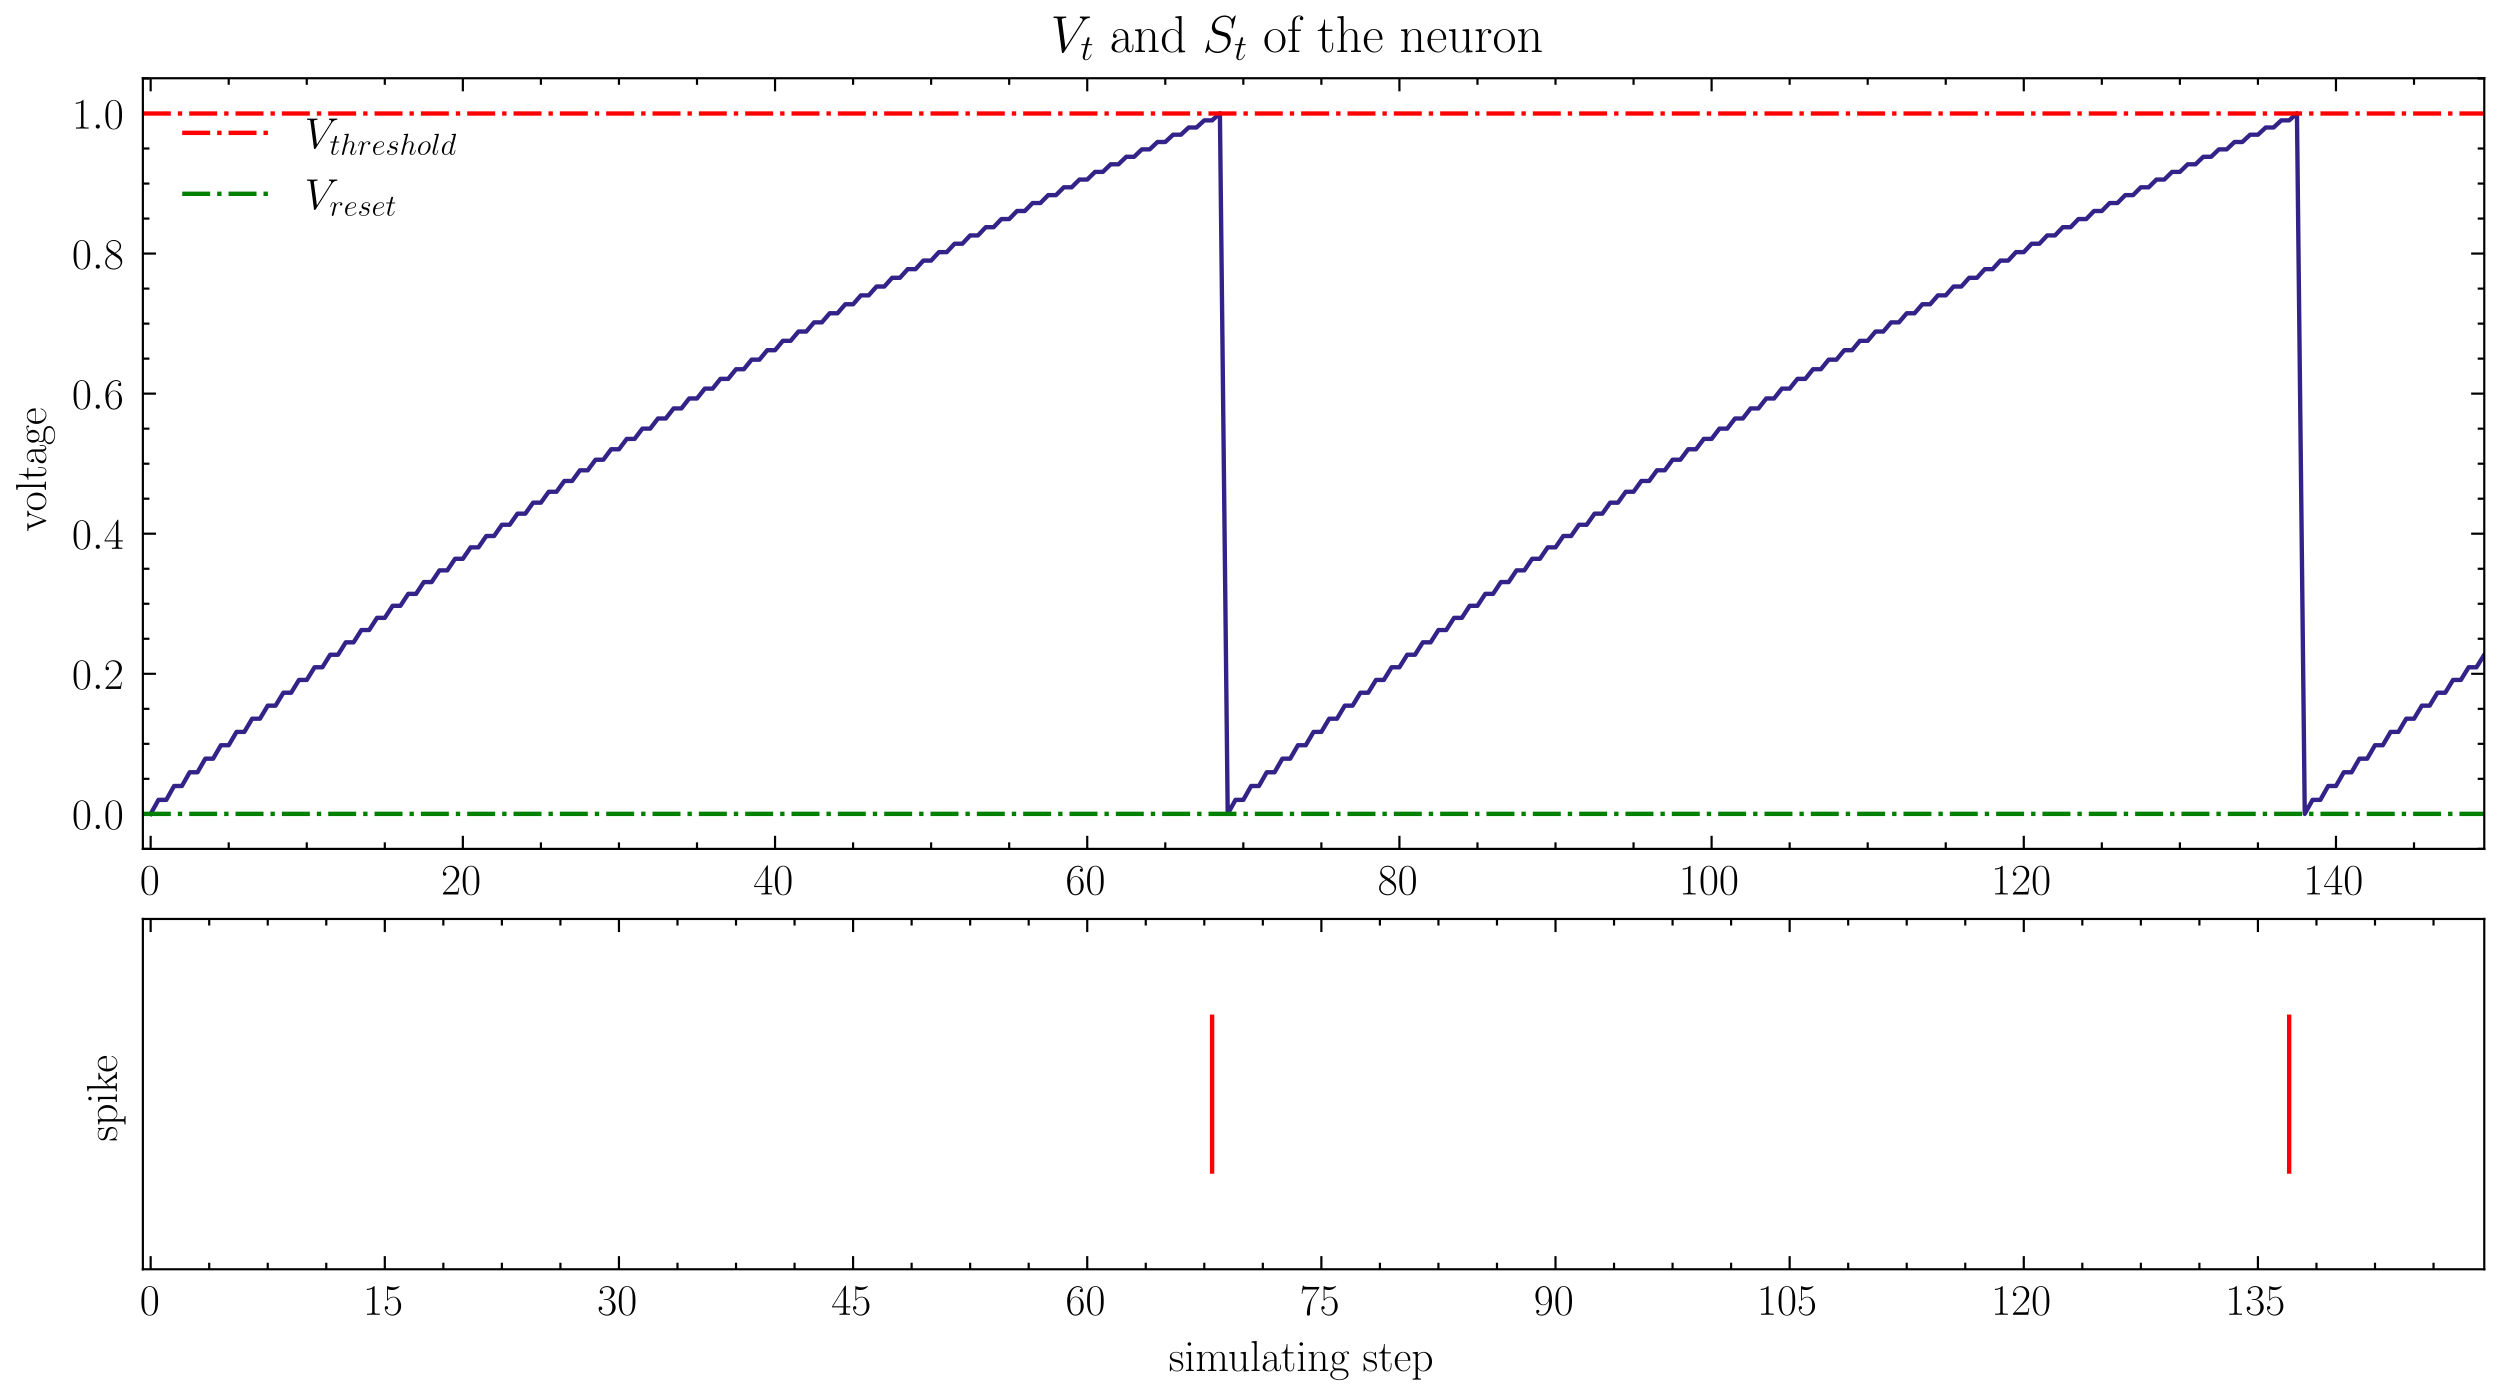 <?xml version="1.0" encoding="utf-8" standalone="no"?>
<!DOCTYPE svg PUBLIC "-//W3C//DTD SVG 1.1//EN"
  "http://www.w3.org/Graphics/SVG/1.1/DTD/svg11.dtd">
<!-- Created with matplotlib (https://matplotlib.org/) -->
<svg height="319.201pt" version="1.1" viewBox="0 0 571.966 319.201" width="571.966pt" xmlns="http://www.w3.org/2000/svg" xmlns:xlink="http://www.w3.org/1999/xlink">
 <defs>
  <style type="text/css">
*{stroke-linecap:butt;stroke-linejoin:round;}
  </style>
 </defs>
 <g id="figure_1">
  <g id="patch_1">
   <path d="M 0 319.201 
L 571.966 319.201 
L 571.966 0 
L 0 0 
z
" style="fill:#ffffff;"/>
  </g>
  <g id="axes_1">
   <g id="patch_2">
    <path d="M 32.686 194.218 
L 568.366 194.218 
L 568.366 17.902 
L 32.686 17.902 
z
" style="fill:#ffffff;"/>
   </g>
   <g id="matplotlib.axis_1">
    <g id="xtick_1">
     <g id="line2d_1">
      <defs>
       <path d="M 0 0 
L 0 -3 
" id="m4b86991faf" style="stroke:#000000;stroke-width:0.5;"/>
      </defs>
      <g>
       <use style="stroke:#000000;stroke-width:0.5;" x="34.471" xlink:href="#m4b86991faf" y="194.218"/>
      </g>
     </g>
     <g id="line2d_2">
      <defs>
       <path d="M 0 0 
L 0 3 
" id="mc143d69424" style="stroke:#000000;stroke-width:0.5;"/>
      </defs>
      <g>
       <use style="stroke:#000000;stroke-width:0.5;" x="34.471" xlink:href="#mc143d69424" y="17.902"/>
      </g>
     </g>
     <g id="text_1">
      <!-- $\mathdefault{0}$ -->
      <defs>
       <path d="M 42 31.844 
C 42 37.969 41.906 48.422 37.703 56.453 
C 34 63.484 28.094 66 22.906 66 
C 18.094 66 12 63.781 8.203 56.562 
C 4.203 49.016 3.797 39.672 3.797 31.844 
C 3.797 26.109 3.906 17.375 7 9.734 
C 11.297 -0.609 19 -2 22.906 -2 
C 27.5 -2 34.5 -0.109 38.594 9.438 
C 41.594 16.375 42 24.5 42 31.844 
z
M 22.906 -0.406 
C 16.5 -0.406 12.703 5.125 11.297 12.75 
C 10.203 18.688 10.203 27.328 10.203 32.953 
C 10.203 40.688 10.203 47.109 11.5 53.234 
C 13.406 61.781 19 64.391 22.906 64.391 
C 27 64.391 32.297 61.672 34.203 53.438 
C 35.5 47.719 35.594 40.984 35.594 32.953 
C 35.594 26.422 35.594 18.375 34.406 12.453 
C 32.297 1.5 26.406 -0.406 22.906 -0.406 
z
" id="CMR17-48"/>
      </defs>
      <g transform="translate(31.981 204.636)scale(0.1 -0.1)">
       <use transform="scale(0.996)" xlink:href="#CMR17-48"/>
      </g>
     </g>
    </g>
    <g id="xtick_2">
     <g id="line2d_3">
      <g>
       <use style="stroke:#000000;stroke-width:0.5;" x="105.895" xlink:href="#m4b86991faf" y="194.218"/>
      </g>
     </g>
     <g id="line2d_4">
      <g>
       <use style="stroke:#000000;stroke-width:0.5;" x="105.895" xlink:href="#mc143d69424" y="17.902"/>
      </g>
     </g>
     <g id="text_2">
      <!-- $\mathdefault{20}$ -->
      <defs>
       <path d="M 41.703 15.469 
L 39.906 15.469 
C 38.906 8.391 38.094 7.188 37.703 6.594 
C 37.203 5.797 30 5.797 28.594 5.797 
L 9.406 5.797 
C 13 9.688 20 16.766 28.5 24.938 
C 34.594 30.719 41.703 37.5 41.703 47.391 
C 41.703 59.188 32.297 66 21.797 66 
C 10.797 66 4.094 56.297 4.094 47.297 
C 4.094 43.391 7 42.891 8.203 42.891 
C 9.203 42.891 12.203 43.484 12.203 46.984 
C 12.203 50.094 9.594 51 8.203 51 
C 7.594 51 7 50.891 6.594 50.688 
C 8.5 59.188 14.297 63.391 20.406 63.391 
C 29.094 63.391 34.797 56.5 34.797 47.391 
C 34.797 38.703 29.703 31.219 24 24.734 
L 4.094 2.297 
L 4.094 0 
L 39.297 0 
z
" id="CMR17-50"/>
      </defs>
      <g transform="translate(100.914 204.636)scale(0.1 -0.1)">
       <use transform="scale(0.996)" xlink:href="#CMR17-50"/>
       <use transform="translate(45.69 0)scale(0.996)" xlink:href="#CMR17-48"/>
      </g>
     </g>
    </g>
    <g id="xtick_3">
     <g id="line2d_5">
      <g>
       <use style="stroke:#000000;stroke-width:0.5;" x="177.319" xlink:href="#m4b86991faf" y="194.218"/>
      </g>
     </g>
     <g id="line2d_6">
      <g>
       <use style="stroke:#000000;stroke-width:0.5;" x="177.319" xlink:href="#mc143d69424" y="17.902"/>
      </g>
     </g>
     <g id="text_3">
      <!-- $\mathdefault{40}$ -->
      <defs>
       <path d="M 33.594 64.797 
C 33.594 66.891 33.5 67 31.703 67 
L 2 19.594 
L 2 17 
L 27.797 17 
L 27.797 7.188 
C 27.797 3.594 27.594 2.594 20.594 2.594 
L 18.703 2.594 
L 18.703 0 
C 21.906 0.188 27.297 0.188 30.703 0.188 
C 34.094 0.188 39.5 0.188 42.703 0 
L 42.703 2.594 
L 40.797 2.594 
C 33.797 2.594 33.594 3.594 33.594 7.188 
L 33.594 17 
L 43.797 17 
L 43.797 19.594 
L 33.594 19.594 
z
M 28.094 58.172 
L 28.094 19.594 
L 4 19.594 
z
" id="CMR17-52"/>
      </defs>
      <g transform="translate(172.338 204.636)scale(0.1 -0.1)">
       <use transform="scale(0.996)" xlink:href="#CMR17-52"/>
       <use transform="translate(45.69 0)scale(0.996)" xlink:href="#CMR17-48"/>
      </g>
     </g>
    </g>
    <g id="xtick_4">
     <g id="line2d_7">
      <g>
       <use style="stroke:#000000;stroke-width:0.5;" x="248.743" xlink:href="#m4b86991faf" y="194.218"/>
      </g>
     </g>
     <g id="line2d_8">
      <g>
       <use style="stroke:#000000;stroke-width:0.5;" x="248.743" xlink:href="#mc143d69424" y="17.902"/>
      </g>
     </g>
     <g id="text_4">
      <!-- $\mathdefault{60}$ -->
      <defs>
       <path d="M 10.594 34.344 
C 10.594 58 21.797 63.688 28.297 63.688 
C 30.406 63.688 35.5 63.266 37.5 59.094 
C 35.906 59.094 32.906 59.094 32.906 55.594 
C 32.906 52.891 35.094 52 36.5 52 
C 37.406 52 40.094 52.391 40.094 55.797 
C 40.094 62.297 35.094 66 28.203 66 
C 16.297 66 3.797 53.297 3.797 31.422 
C 3.797 4.016 15.094 -2 23.094 -2 
C 32.797 -2 42 6.734 42 20.234 
C 42 32.828 33.906 42 23.703 42 
C 17.594 42 13.094 37.969 10.594 30.922 
z
M 23.094 0.391 
C 10.797 0.391 10.797 18.938 10.797 22.656 
C 10.797 29.906 14.203 40.391 23.5 40.391 
C 25.203 40.391 30.094 40.391 33.406 33.438 
C 35.203 29.516 35.203 25.375 35.203 20.344 
C 35.203 14.906 35.203 10.875 33.094 6.844 
C 30.906 2.703 27.703 0.391 23.094 0.391 
z
" id="CMR17-54"/>
      </defs>
      <g transform="translate(243.762 204.636)scale(0.1 -0.1)">
       <use transform="scale(0.996)" xlink:href="#CMR17-54"/>
       <use transform="translate(45.69 0)scale(0.996)" xlink:href="#CMR17-48"/>
      </g>
     </g>
    </g>
    <g id="xtick_5">
     <g id="line2d_9">
      <g>
       <use style="stroke:#000000;stroke-width:0.5;" x="320.167" xlink:href="#m4b86991faf" y="194.218"/>
      </g>
     </g>
     <g id="line2d_10">
      <g>
       <use style="stroke:#000000;stroke-width:0.5;" x="320.167" xlink:href="#mc143d69424" y="17.902"/>
      </g>
     </g>
     <g id="text_5">
      <!-- $\mathdefault{80}$ -->
      <defs>
       <path d="M 27.203 35.766 
C 33.5 38.969 39.906 43.797 39.906 51.531 
C 39.906 60.688 31.094 66 23 66 
C 13.906 66 5.906 59.375 5.906 50.234 
C 5.906 47.719 6.5 43.391 10.406 39.578 
C 11.406 38.578 15.594 35.562 18.297 33.656 
C 13.797 31.344 3.297 25.812 3.297 14.766 
C 3.297 4.406 13.094 -2 22.797 -2 
C 33.5 -2 42.5 5.719 42.5 15.969 
C 42.5 25.109 36.406 29.328 32.406 32.047 
z
M 14.094 44.609 
C 13.297 45.109 9.297 48.219 9.297 52.938 
C 9.297 59.078 15.594 63.688 22.797 63.688 
C 30.703 63.688 36.5 58.062 36.5 51.531 
C 36.5 42.188 26.094 36.859 25.594 36.859 
C 25.5 36.859 25.406 36.859 24.594 37.469 
z
M 32.5 24 
C 34 22.906 38.797 19.578 38.797 13.453 
C 38.797 6.016 31.406 0.391 23 0.391 
C 13.906 0.391 7 6.922 7 14.859 
C 7 22.797 13.094 29.438 20 32.547 
z
" id="CMR17-56"/>
      </defs>
      <g transform="translate(315.186 204.636)scale(0.1 -0.1)">
       <use transform="scale(0.996)" xlink:href="#CMR17-56"/>
       <use transform="translate(45.69 0)scale(0.996)" xlink:href="#CMR17-48"/>
      </g>
     </g>
    </g>
    <g id="xtick_6">
     <g id="line2d_11">
      <g>
       <use style="stroke:#000000;stroke-width:0.5;" x="391.591" xlink:href="#m4b86991faf" y="194.218"/>
      </g>
     </g>
     <g id="line2d_12">
      <g>
       <use style="stroke:#000000;stroke-width:0.5;" x="391.591" xlink:href="#mc143d69424" y="17.902"/>
      </g>
     </g>
     <g id="text_6">
      <!-- $\mathdefault{100}$ -->
      <defs>
       <path d="M 26.594 63.797 
C 26.594 65.891 26.5 66 25.094 66 
C 21.203 61.359 15.297 59.891 9.703 59.688 
C 9.406 59.688 8.906 59.688 8.797 59.5 
C 8.703 59.297 8.703 59.094 8.703 57 
C 11.797 57 17 57.594 21 59.984 
L 21 7.297 
C 21 3.797 20.797 2.594 12.203 2.594 
L 9.203 2.594 
L 9.203 0 
C 14 0.094 19 0.188 23.797 0.188 
C 28.594 0.188 33.594 0.094 38.406 0 
L 38.406 2.594 
L 35.406 2.594 
C 26.797 2.594 26.594 3.688 26.594 7.297 
z
" id="CMR17-49"/>
      </defs>
      <g transform="translate(384.119 204.636)scale(0.1 -0.1)">
       <use transform="scale(0.996)" xlink:href="#CMR17-49"/>
       <use transform="translate(45.69 0)scale(0.996)" xlink:href="#CMR17-48"/>
       <use transform="translate(91.381 0)scale(0.996)" xlink:href="#CMR17-48"/>
      </g>
     </g>
    </g>
    <g id="xtick_7">
     <g id="line2d_13">
      <g>
       <use style="stroke:#000000;stroke-width:0.5;" x="463.015" xlink:href="#m4b86991faf" y="194.218"/>
      </g>
     </g>
     <g id="line2d_14">
      <g>
       <use style="stroke:#000000;stroke-width:0.5;" x="463.015" xlink:href="#mc143d69424" y="17.902"/>
      </g>
     </g>
     <g id="text_7">
      <!-- $\mathdefault{120}$ -->
      <g transform="translate(455.543 204.636)scale(0.1 -0.1)">
       <use transform="scale(0.996)" xlink:href="#CMR17-49"/>
       <use transform="translate(45.69 0)scale(0.996)" xlink:href="#CMR17-50"/>
       <use transform="translate(91.381 0)scale(0.996)" xlink:href="#CMR17-48"/>
      </g>
     </g>
    </g>
    <g id="xtick_8">
     <g id="line2d_15">
      <g>
       <use style="stroke:#000000;stroke-width:0.5;" x="534.439" xlink:href="#m4b86991faf" y="194.218"/>
      </g>
     </g>
     <g id="line2d_16">
      <g>
       <use style="stroke:#000000;stroke-width:0.5;" x="534.439" xlink:href="#mc143d69424" y="17.902"/>
      </g>
     </g>
     <g id="text_8">
      <!-- $\mathdefault{140}$ -->
      <g transform="translate(526.967 204.636)scale(0.1 -0.1)">
       <use transform="scale(0.996)" xlink:href="#CMR17-49"/>
       <use transform="translate(45.69 0)scale(0.996)" xlink:href="#CMR17-52"/>
       <use transform="translate(91.381 0)scale(0.996)" xlink:href="#CMR17-48"/>
      </g>
     </g>
    </g>
    <g id="xtick_9">
     <g id="line2d_17">
      <defs>
       <path d="M 0 0 
L 0 -1.5 
" id="m9419012db9" style="stroke:#000000;stroke-width:0.5;"/>
      </defs>
      <g>
       <use style="stroke:#000000;stroke-width:0.5;" x="52.327" xlink:href="#m9419012db9" y="194.218"/>
      </g>
     </g>
     <g id="line2d_18">
      <defs>
       <path d="M 0 0 
L 0 1.5 
" id="m3f632562d2" style="stroke:#000000;stroke-width:0.5;"/>
      </defs>
      <g>
       <use style="stroke:#000000;stroke-width:0.5;" x="52.327" xlink:href="#m3f632562d2" y="17.902"/>
      </g>
     </g>
    </g>
    <g id="xtick_10">
     <g id="line2d_19">
      <g>
       <use style="stroke:#000000;stroke-width:0.5;" x="70.183" xlink:href="#m9419012db9" y="194.218"/>
      </g>
     </g>
     <g id="line2d_20">
      <g>
       <use style="stroke:#000000;stroke-width:0.5;" x="70.183" xlink:href="#m3f632562d2" y="17.902"/>
      </g>
     </g>
    </g>
    <g id="xtick_11">
     <g id="line2d_21">
      <g>
       <use style="stroke:#000000;stroke-width:0.5;" x="88.039" xlink:href="#m9419012db9" y="194.218"/>
      </g>
     </g>
     <g id="line2d_22">
      <g>
       <use style="stroke:#000000;stroke-width:0.5;" x="88.039" xlink:href="#m3f632562d2" y="17.902"/>
      </g>
     </g>
    </g>
    <g id="xtick_12">
     <g id="line2d_23">
      <g>
       <use style="stroke:#000000;stroke-width:0.5;" x="123.751" xlink:href="#m9419012db9" y="194.218"/>
      </g>
     </g>
     <g id="line2d_24">
      <g>
       <use style="stroke:#000000;stroke-width:0.5;" x="123.751" xlink:href="#m3f632562d2" y="17.902"/>
      </g>
     </g>
    </g>
    <g id="xtick_13">
     <g id="line2d_25">
      <g>
       <use style="stroke:#000000;stroke-width:0.5;" x="141.607" xlink:href="#m9419012db9" y="194.218"/>
      </g>
     </g>
     <g id="line2d_26">
      <g>
       <use style="stroke:#000000;stroke-width:0.5;" x="141.607" xlink:href="#m3f632562d2" y="17.902"/>
      </g>
     </g>
    </g>
    <g id="xtick_14">
     <g id="line2d_27">
      <g>
       <use style="stroke:#000000;stroke-width:0.5;" x="159.463" xlink:href="#m9419012db9" y="194.218"/>
      </g>
     </g>
     <g id="line2d_28">
      <g>
       <use style="stroke:#000000;stroke-width:0.5;" x="159.463" xlink:href="#m3f632562d2" y="17.902"/>
      </g>
     </g>
    </g>
    <g id="xtick_15">
     <g id="line2d_29">
      <g>
       <use style="stroke:#000000;stroke-width:0.5;" x="195.175" xlink:href="#m9419012db9" y="194.218"/>
      </g>
     </g>
     <g id="line2d_30">
      <g>
       <use style="stroke:#000000;stroke-width:0.5;" x="195.175" xlink:href="#m3f632562d2" y="17.902"/>
      </g>
     </g>
    </g>
    <g id="xtick_16">
     <g id="line2d_31">
      <g>
       <use style="stroke:#000000;stroke-width:0.5;" x="213.031" xlink:href="#m9419012db9" y="194.218"/>
      </g>
     </g>
     <g id="line2d_32">
      <g>
       <use style="stroke:#000000;stroke-width:0.5;" x="213.031" xlink:href="#m3f632562d2" y="17.902"/>
      </g>
     </g>
    </g>
    <g id="xtick_17">
     <g id="line2d_33">
      <g>
       <use style="stroke:#000000;stroke-width:0.5;" x="230.887" xlink:href="#m9419012db9" y="194.218"/>
      </g>
     </g>
     <g id="line2d_34">
      <g>
       <use style="stroke:#000000;stroke-width:0.5;" x="230.887" xlink:href="#m3f632562d2" y="17.902"/>
      </g>
     </g>
    </g>
    <g id="xtick_18">
     <g id="line2d_35">
      <g>
       <use style="stroke:#000000;stroke-width:0.5;" x="266.599" xlink:href="#m9419012db9" y="194.218"/>
      </g>
     </g>
     <g id="line2d_36">
      <g>
       <use style="stroke:#000000;stroke-width:0.5;" x="266.599" xlink:href="#m3f632562d2" y="17.902"/>
      </g>
     </g>
    </g>
    <g id="xtick_19">
     <g id="line2d_37">
      <g>
       <use style="stroke:#000000;stroke-width:0.5;" x="284.455" xlink:href="#m9419012db9" y="194.218"/>
      </g>
     </g>
     <g id="line2d_38">
      <g>
       <use style="stroke:#000000;stroke-width:0.5;" x="284.455" xlink:href="#m3f632562d2" y="17.902"/>
      </g>
     </g>
    </g>
    <g id="xtick_20">
     <g id="line2d_39">
      <g>
       <use style="stroke:#000000;stroke-width:0.5;" x="302.311" xlink:href="#m9419012db9" y="194.218"/>
      </g>
     </g>
     <g id="line2d_40">
      <g>
       <use style="stroke:#000000;stroke-width:0.5;" x="302.311" xlink:href="#m3f632562d2" y="17.902"/>
      </g>
     </g>
    </g>
    <g id="xtick_21">
     <g id="line2d_41">
      <g>
       <use style="stroke:#000000;stroke-width:0.5;" x="338.023" xlink:href="#m9419012db9" y="194.218"/>
      </g>
     </g>
     <g id="line2d_42">
      <g>
       <use style="stroke:#000000;stroke-width:0.5;" x="338.023" xlink:href="#m3f632562d2" y="17.902"/>
      </g>
     </g>
    </g>
    <g id="xtick_22">
     <g id="line2d_43">
      <g>
       <use style="stroke:#000000;stroke-width:0.5;" x="355.879" xlink:href="#m9419012db9" y="194.218"/>
      </g>
     </g>
     <g id="line2d_44">
      <g>
       <use style="stroke:#000000;stroke-width:0.5;" x="355.879" xlink:href="#m3f632562d2" y="17.902"/>
      </g>
     </g>
    </g>
    <g id="xtick_23">
     <g id="line2d_45">
      <g>
       <use style="stroke:#000000;stroke-width:0.5;" x="373.735" xlink:href="#m9419012db9" y="194.218"/>
      </g>
     </g>
     <g id="line2d_46">
      <g>
       <use style="stroke:#000000;stroke-width:0.5;" x="373.735" xlink:href="#m3f632562d2" y="17.902"/>
      </g>
     </g>
    </g>
    <g id="xtick_24">
     <g id="line2d_47">
      <g>
       <use style="stroke:#000000;stroke-width:0.5;" x="409.447" xlink:href="#m9419012db9" y="194.218"/>
      </g>
     </g>
     <g id="line2d_48">
      <g>
       <use style="stroke:#000000;stroke-width:0.5;" x="409.447" xlink:href="#m3f632562d2" y="17.902"/>
      </g>
     </g>
    </g>
    <g id="xtick_25">
     <g id="line2d_49">
      <g>
       <use style="stroke:#000000;stroke-width:0.5;" x="427.303" xlink:href="#m9419012db9" y="194.218"/>
      </g>
     </g>
     <g id="line2d_50">
      <g>
       <use style="stroke:#000000;stroke-width:0.5;" x="427.303" xlink:href="#m3f632562d2" y="17.902"/>
      </g>
     </g>
    </g>
    <g id="xtick_26">
     <g id="line2d_51">
      <g>
       <use style="stroke:#000000;stroke-width:0.5;" x="445.159" xlink:href="#m9419012db9" y="194.218"/>
      </g>
     </g>
     <g id="line2d_52">
      <g>
       <use style="stroke:#000000;stroke-width:0.5;" x="445.159" xlink:href="#m3f632562d2" y="17.902"/>
      </g>
     </g>
    </g>
    <g id="xtick_27">
     <g id="line2d_53">
      <g>
       <use style="stroke:#000000;stroke-width:0.5;" x="480.871" xlink:href="#m9419012db9" y="194.218"/>
      </g>
     </g>
     <g id="line2d_54">
      <g>
       <use style="stroke:#000000;stroke-width:0.5;" x="480.871" xlink:href="#m3f632562d2" y="17.902"/>
      </g>
     </g>
    </g>
    <g id="xtick_28">
     <g id="line2d_55">
      <g>
       <use style="stroke:#000000;stroke-width:0.5;" x="498.727" xlink:href="#m9419012db9" y="194.218"/>
      </g>
     </g>
     <g id="line2d_56">
      <g>
       <use style="stroke:#000000;stroke-width:0.5;" x="498.727" xlink:href="#m3f632562d2" y="17.902"/>
      </g>
     </g>
    </g>
    <g id="xtick_29">
     <g id="line2d_57">
      <g>
       <use style="stroke:#000000;stroke-width:0.5;" x="516.583" xlink:href="#m9419012db9" y="194.218"/>
      </g>
     </g>
     <g id="line2d_58">
      <g>
       <use style="stroke:#000000;stroke-width:0.5;" x="516.583" xlink:href="#m3f632562d2" y="17.902"/>
      </g>
     </g>
    </g>
    <g id="xtick_30">
     <g id="line2d_59">
      <g>
       <use style="stroke:#000000;stroke-width:0.5;" x="552.295" xlink:href="#m9419012db9" y="194.218"/>
      </g>
     </g>
     <g id="line2d_60">
      <g>
       <use style="stroke:#000000;stroke-width:0.5;" x="552.295" xlink:href="#m3f632562d2" y="17.902"/>
      </g>
     </g>
    </g>
   </g>
   <g id="matplotlib.axis_2">
    <g id="ytick_1">
     <g id="line2d_61">
      <defs>
       <path d="M 0 0 
L 3 0 
" id="mf457019eb0" style="stroke:#000000;stroke-width:0.5;"/>
      </defs>
      <g>
       <use style="stroke:#000000;stroke-width:0.5;" x="32.686" xlink:href="#mf457019eb0" y="186.203"/>
      </g>
     </g>
     <g id="line2d_62">
      <defs>
       <path d="M 0 0 
L -3 0 
" id="m6c9a837378" style="stroke:#000000;stroke-width:0.5;"/>
      </defs>
      <g>
       <use style="stroke:#000000;stroke-width:0.5;" x="568.366" xlink:href="#m6c9a837378" y="186.203"/>
      </g>
     </g>
     <g id="text_9">
      <!-- $\mathdefault{0.0}$ -->
      <defs>
       <path d="M 18.406 4.797 
C 18.406 7.688 16 9.688 13.594 9.688 
C 10.703 9.688 8.703 7.297 8.703 4.891 
C 8.703 2 11.094 0 13.5 0 
C 16.406 0 18.406 2.391 18.406 4.797 
z
" id="CMMI12-58"/>
      </defs>
      <g transform="translate(16.456 189.663)scale(0.1 -0.1)">
       <use transform="scale(0.996)" xlink:href="#CMR17-48"/>
       <use transform="translate(45.69 0)scale(0.996)" xlink:href="#CMMI12-58"/>
       <use transform="translate(72.788 0)scale(0.996)" xlink:href="#CMR17-48"/>
      </g>
     </g>
    </g>
    <g id="ytick_2">
     <g id="line2d_63">
      <g>
       <use style="stroke:#000000;stroke-width:0.5;" x="32.686" xlink:href="#mf457019eb0" y="154.156"/>
      </g>
     </g>
     <g id="line2d_64">
      <g>
       <use style="stroke:#000000;stroke-width:0.5;" x="568.366" xlink:href="#m6c9a837378" y="154.156"/>
      </g>
     </g>
     <g id="text_10">
      <!-- $\mathdefault{0.2}$ -->
      <g transform="translate(16.456 157.616)scale(0.1 -0.1)">
       <use transform="scale(0.996)" xlink:href="#CMR17-48"/>
       <use transform="translate(45.69 0)scale(0.996)" xlink:href="#CMMI12-58"/>
       <use transform="translate(72.788 0)scale(0.996)" xlink:href="#CMR17-50"/>
      </g>
     </g>
    </g>
    <g id="ytick_3">
     <g id="line2d_65">
      <g>
       <use style="stroke:#000000;stroke-width:0.5;" x="32.686" xlink:href="#mf457019eb0" y="122.109"/>
      </g>
     </g>
     <g id="line2d_66">
      <g>
       <use style="stroke:#000000;stroke-width:0.5;" x="568.366" xlink:href="#m6c9a837378" y="122.109"/>
      </g>
     </g>
     <g id="text_11">
      <!-- $\mathdefault{0.4}$ -->
      <g transform="translate(16.456 125.569)scale(0.1 -0.1)">
       <use transform="scale(0.996)" xlink:href="#CMR17-48"/>
       <use transform="translate(45.69 0)scale(0.996)" xlink:href="#CMMI12-58"/>
       <use transform="translate(72.788 0)scale(0.996)" xlink:href="#CMR17-52"/>
      </g>
     </g>
    </g>
    <g id="ytick_4">
     <g id="line2d_67">
      <g>
       <use style="stroke:#000000;stroke-width:0.5;" x="32.686" xlink:href="#mf457019eb0" y="90.063"/>
      </g>
     </g>
     <g id="line2d_68">
      <g>
       <use style="stroke:#000000;stroke-width:0.5;" x="568.366" xlink:href="#m6c9a837378" y="90.063"/>
      </g>
     </g>
     <g id="text_12">
      <!-- $\mathdefault{0.6}$ -->
      <g transform="translate(16.456 93.522)scale(0.1 -0.1)">
       <use transform="scale(0.996)" xlink:href="#CMR17-48"/>
       <use transform="translate(45.69 0)scale(0.996)" xlink:href="#CMMI12-58"/>
       <use transform="translate(72.788 0)scale(0.996)" xlink:href="#CMR17-54"/>
      </g>
     </g>
    </g>
    <g id="ytick_5">
     <g id="line2d_69">
      <g>
       <use style="stroke:#000000;stroke-width:0.5;" x="32.686" xlink:href="#mf457019eb0" y="58.016"/>
      </g>
     </g>
     <g id="line2d_70">
      <g>
       <use style="stroke:#000000;stroke-width:0.5;" x="568.366" xlink:href="#m6c9a837378" y="58.016"/>
      </g>
     </g>
     <g id="text_13">
      <!-- $\mathdefault{0.8}$ -->
      <g transform="translate(16.456 61.475)scale(0.1 -0.1)">
       <use transform="scale(0.996)" xlink:href="#CMR17-48"/>
       <use transform="translate(45.69 0)scale(0.996)" xlink:href="#CMMI12-58"/>
       <use transform="translate(72.788 0)scale(0.996)" xlink:href="#CMR17-56"/>
      </g>
     </g>
    </g>
    <g id="ytick_6">
     <g id="line2d_71">
      <g>
       <use style="stroke:#000000;stroke-width:0.5;" x="32.686" xlink:href="#mf457019eb0" y="25.969"/>
      </g>
     </g>
     <g id="line2d_72">
      <g>
       <use style="stroke:#000000;stroke-width:0.5;" x="568.366" xlink:href="#m6c9a837378" y="25.969"/>
      </g>
     </g>
     <g id="text_14">
      <!-- $\mathdefault{1.0}$ -->
      <g transform="translate(16.456 29.428)scale(0.1 -0.1)">
       <use transform="scale(0.996)" xlink:href="#CMR17-49"/>
       <use transform="translate(45.69 0)scale(0.996)" xlink:href="#CMMI12-58"/>
       <use transform="translate(72.788 0)scale(0.996)" xlink:href="#CMR17-48"/>
      </g>
     </g>
    </g>
    <g id="ytick_7">
     <g id="line2d_73">
      <defs>
       <path d="M 0 0 
L 1.5 0 
" id="m1d2f804e9d" style="stroke:#000000;stroke-width:0.5;"/>
      </defs>
      <g>
       <use style="stroke:#000000;stroke-width:0.5;" x="32.686" xlink:href="#m1d2f804e9d" y="194.215"/>
      </g>
     </g>
     <g id="line2d_74">
      <defs>
       <path d="M 0 0 
L -1.5 0 
" id="me1a6614603" style="stroke:#000000;stroke-width:0.5;"/>
      </defs>
      <g>
       <use style="stroke:#000000;stroke-width:0.5;" x="568.366" xlink:href="#me1a6614603" y="194.215"/>
      </g>
     </g>
    </g>
    <g id="ytick_8">
     <g id="line2d_75">
      <g>
       <use style="stroke:#000000;stroke-width:0.5;" x="32.686" xlink:href="#m1d2f804e9d" y="178.192"/>
      </g>
     </g>
     <g id="line2d_76">
      <g>
       <use style="stroke:#000000;stroke-width:0.5;" x="568.366" xlink:href="#me1a6614603" y="178.192"/>
      </g>
     </g>
    </g>
    <g id="ytick_9">
     <g id="line2d_77">
      <g>
       <use style="stroke:#000000;stroke-width:0.5;" x="32.686" xlink:href="#m1d2f804e9d" y="170.18"/>
      </g>
     </g>
     <g id="line2d_78">
      <g>
       <use style="stroke:#000000;stroke-width:0.5;" x="568.366" xlink:href="#me1a6614603" y="170.18"/>
      </g>
     </g>
    </g>
    <g id="ytick_10">
     <g id="line2d_79">
      <g>
       <use style="stroke:#000000;stroke-width:0.5;" x="32.686" xlink:href="#m1d2f804e9d" y="162.168"/>
      </g>
     </g>
     <g id="line2d_80">
      <g>
       <use style="stroke:#000000;stroke-width:0.5;" x="568.366" xlink:href="#me1a6614603" y="162.168"/>
      </g>
     </g>
    </g>
    <g id="ytick_11">
     <g id="line2d_81">
      <g>
       <use style="stroke:#000000;stroke-width:0.5;" x="32.686" xlink:href="#m1d2f804e9d" y="146.145"/>
      </g>
     </g>
     <g id="line2d_82">
      <g>
       <use style="stroke:#000000;stroke-width:0.5;" x="568.366" xlink:href="#me1a6614603" y="146.145"/>
      </g>
     </g>
    </g>
    <g id="ytick_12">
     <g id="line2d_83">
      <g>
       <use style="stroke:#000000;stroke-width:0.5;" x="32.686" xlink:href="#m1d2f804e9d" y="138.133"/>
      </g>
     </g>
     <g id="line2d_84">
      <g>
       <use style="stroke:#000000;stroke-width:0.5;" x="568.366" xlink:href="#me1a6614603" y="138.133"/>
      </g>
     </g>
    </g>
    <g id="ytick_13">
     <g id="line2d_85">
      <g>
       <use style="stroke:#000000;stroke-width:0.5;" x="32.686" xlink:href="#m1d2f804e9d" y="130.121"/>
      </g>
     </g>
     <g id="line2d_86">
      <g>
       <use style="stroke:#000000;stroke-width:0.5;" x="568.366" xlink:href="#me1a6614603" y="130.121"/>
      </g>
     </g>
    </g>
    <g id="ytick_14">
     <g id="line2d_87">
      <g>
       <use style="stroke:#000000;stroke-width:0.5;" x="32.686" xlink:href="#m1d2f804e9d" y="114.098"/>
      </g>
     </g>
     <g id="line2d_88">
      <g>
       <use style="stroke:#000000;stroke-width:0.5;" x="568.366" xlink:href="#me1a6614603" y="114.098"/>
      </g>
     </g>
    </g>
    <g id="ytick_15">
     <g id="line2d_89">
      <g>
       <use style="stroke:#000000;stroke-width:0.5;" x="32.686" xlink:href="#m1d2f804e9d" y="106.086"/>
      </g>
     </g>
     <g id="line2d_90">
      <g>
       <use style="stroke:#000000;stroke-width:0.5;" x="568.366" xlink:href="#me1a6614603" y="106.086"/>
      </g>
     </g>
    </g>
    <g id="ytick_16">
     <g id="line2d_91">
      <g>
       <use style="stroke:#000000;stroke-width:0.5;" x="32.686" xlink:href="#m1d2f804e9d" y="98.074"/>
      </g>
     </g>
     <g id="line2d_92">
      <g>
       <use style="stroke:#000000;stroke-width:0.5;" x="568.366" xlink:href="#me1a6614603" y="98.074"/>
      </g>
     </g>
    </g>
    <g id="ytick_17">
     <g id="line2d_93">
      <g>
       <use style="stroke:#000000;stroke-width:0.5;" x="32.686" xlink:href="#m1d2f804e9d" y="82.051"/>
      </g>
     </g>
     <g id="line2d_94">
      <g>
       <use style="stroke:#000000;stroke-width:0.5;" x="568.366" xlink:href="#me1a6614603" y="82.051"/>
      </g>
     </g>
    </g>
    <g id="ytick_18">
     <g id="line2d_95">
      <g>
       <use style="stroke:#000000;stroke-width:0.5;" x="32.686" xlink:href="#m1d2f804e9d" y="74.039"/>
      </g>
     </g>
     <g id="line2d_96">
      <g>
       <use style="stroke:#000000;stroke-width:0.5;" x="568.366" xlink:href="#me1a6614603" y="74.039"/>
      </g>
     </g>
    </g>
    <g id="ytick_19">
     <g id="line2d_97">
      <g>
       <use style="stroke:#000000;stroke-width:0.5;" x="32.686" xlink:href="#m1d2f804e9d" y="66.027"/>
      </g>
     </g>
     <g id="line2d_98">
      <g>
       <use style="stroke:#000000;stroke-width:0.5;" x="568.366" xlink:href="#me1a6614603" y="66.027"/>
      </g>
     </g>
    </g>
    <g id="ytick_20">
     <g id="line2d_99">
      <g>
       <use style="stroke:#000000;stroke-width:0.5;" x="32.686" xlink:href="#m1d2f804e9d" y="50.004"/>
      </g>
     </g>
     <g id="line2d_100">
      <g>
       <use style="stroke:#000000;stroke-width:0.5;" x="568.366" xlink:href="#me1a6614603" y="50.004"/>
      </g>
     </g>
    </g>
    <g id="ytick_21">
     <g id="line2d_101">
      <g>
       <use style="stroke:#000000;stroke-width:0.5;" x="32.686" xlink:href="#m1d2f804e9d" y="41.992"/>
      </g>
     </g>
     <g id="line2d_102">
      <g>
       <use style="stroke:#000000;stroke-width:0.5;" x="568.366" xlink:href="#me1a6614603" y="41.992"/>
      </g>
     </g>
    </g>
    <g id="ytick_22">
     <g id="line2d_103">
      <g>
       <use style="stroke:#000000;stroke-width:0.5;" x="32.686" xlink:href="#m1d2f804e9d" y="33.98"/>
      </g>
     </g>
     <g id="line2d_104">
      <g>
       <use style="stroke:#000000;stroke-width:0.5;" x="568.366" xlink:href="#me1a6614603" y="33.98"/>
      </g>
     </g>
    </g>
    <g id="ytick_23">
     <g id="line2d_105">
      <g>
       <use style="stroke:#000000;stroke-width:0.5;" x="32.686" xlink:href="#m1d2f804e9d" y="17.957"/>
      </g>
     </g>
     <g id="line2d_106">
      <g>
       <use style="stroke:#000000;stroke-width:0.5;" x="568.366" xlink:href="#me1a6614603" y="17.957"/>
      </g>
     </g>
    </g>
    <g id="text_15">
     <!-- voltage -->
     <defs>
      <path d="M 39.094 33.953 
C 40 36.172 41.594 40.188 47.406 40.391 
L 47.406 43 
C 45.5 42.891 43 42.797 41.094 42.797 
C 39 42.797 35.703 42.797 33.703 43 
L 33.703 40.391 
C 36.203 40.188 37.594 38.984 37.594 36.375 
C 37.594 35.469 37.594 35.266 37 33.859 
L 26 5.922 
L 14.094 36.062 
C 13.5 37.375 13.5 37.578 13.5 37.984 
C 13.5 40.391 16.797 40.391 18.297 40.391 
L 18.297 43 
C 15.906 42.797 11.5 42.797 9 42.797 
C 6.297 42.797 3.203 42.797 1 43 
L 1 40.391 
C 4.797 40.391 6.906 40.391 8.094 37.281 
L 22.594 0.688 
C 23.203 -0.812 23.297 -1 24.203 -1 
C 25.094 -1 25.203 -0.812 25.797 0.688 
z
" id="CMR17-118"/>
      <path d="M 43.094 21.188 
C 43.094 34 33.797 44 22.906 44 
C 12 44 2.703 34 2.703 21.188 
C 2.703 8.594 12 -1 22.906 -1 
C 33.797 -1 43.094 8.594 43.094 21.188 
z
M 22.906 0.797 
C 18.203 0.797 14.203 3.594 11.906 7.5 
C 9.406 12 9.094 17.594 9.094 22 
C 9.094 26.188 9.297 31.391 11.906 35.891 
C 13.906 39.188 17.797 42.391 22.906 42.391 
C 27.406 42.391 31.203 39.891 33.594 36.391 
C 36.703 31.688 36.703 25.094 36.703 22 
C 36.703 18.094 36.5 12.094 33.797 7.297 
C 31 2.688 26.703 0.797 22.906 0.797 
z
" id="CMR17-111"/>
      <path d="M 15.297 69 
L 3.406 67.891 
L 3.406 65.297 
C 9.297 65.297 10.203 64.703 10.203 59.922 
L 10.203 6.859 
C 10.203 3.094 9.797 2.594 3.406 2.594 
L 3.406 0 
C 5.797 0.188 10.203 0.188 12.703 0.188 
C 15.297 0.188 19.703 0.188 22.094 0 
L 22.094 2.594 
C 15.703 2.594 15.297 2.984 15.297 6.859 
z
" id="CMR17-108"/>
      <path d="M 15.094 40.391 
L 29.094 40.391 
L 29.094 43 
L 15.094 43 
L 15.094 62 
L 13.297 62 
C 13.094 51.438 9.594 42.188 1.094 41.984 
L 1.094 40.391 
L 9.797 40.391 
L 9.797 12.156 
C 9.797 10.234 9.797 -1 21.406 -1 
C 27.297 -1 30.703 4.812 30.703 12.25 
L 30.703 17.984 
L 28.906 17.984 
L 28.906 12.344 
C 28.906 5.422 26.203 0.797 22 0.797 
C 19.094 0.797 15.094 2.797 15.094 11.953 
z
" id="CMR17-116"/>
      <path d="M 36 25.875 
C 36 32 36 35.547 31.797 39.594 
C 28.094 42.984 23.797 44 20.406 44 
C 12.5 44 6.797 37.625 6.797 30.891 
C 6.797 27.188 9.797 27 10.406 27 
C 11.703 27 14 27.797 14 30.594 
C 14 33.094 12.094 34.188 10.406 34.188 
C 10 34.188 9.5 34.094 9.203 34 
C 11.297 40.531 16.703 42.391 20.203 42.391 
C 25.203 42.391 30.703 37.828 30.703 29.297 
L 30.703 25.5 
C 24.797 25.297 17.703 24.5 12.094 21.453 
C 5.797 17.922 4 12.844 4 9 
C 4 1.203 13 -1 18.297 -1 
C 23.797 -1 28.906 2.109 31.094 7.891 
C 31.297 3.422 34.094 -0.609 38.5 -0.609 
C 40.594 -0.609 45.906 0.797 45.906 8.797 
L 45.906 14.469 
L 44.094 14.469 
L 44.094 8.703 
C 44.094 2.516 41.406 1.703 40.094 1.703 
C 36 1.703 36 6.969 36 11.438 
z
M 30.703 13.859 
C 30.703 5.047 24.5 0.594 19 0.594 
C 14 0.594 10.094 4.344 10.094 9 
C 10.094 12.047 11.406 17.406 17.203 20.656 
C 22 23.391 27.5 23.797 30.703 24 
z
" id="CMR17-97"/>
      <path d="M 11.094 18.203 
C 13 16.688 16.297 15 20.297 15 
C 28.203 15 35 21.234 35 29.609 
C 35 32.234 34.203 36.266 31.203 39.391 
C 34 42.391 38.094 43.391 40.406 43.391 
C 40.797 43.391 41.406 43.391 41.906 43.094 
C 41.5 42.984 40.594 42.594 40.594 40.984 
C 40.594 39.688 41.5 38.797 42.797 38.797 
C 44.297 38.797 45.094 39.797 45.094 41.094 
C 45.094 42.984 43.594 45 40.406 45 
C 36.406 45 32.906 43.094 30.094 40.484 
C 27.094 43.188 23.5 44.188 20.297 44.188 
C 12.406 44.188 5.594 37.984 5.594 29.609 
C 5.594 23.859 8.906 20.219 9.906 19.219 
C 6.906 15.688 6.906 11.594 6.906 11.094 
C 6.906 8.5 7.906 4.688 11.297 2.594 
C 6.094 1.281 2 -2.875 2 -8.078 
C 2 -15.562 11.5 -21 22.906 -21 
C 33.906 -21 43.797 -15.766 43.797 -7.969 
C 43.797 6 29 6 21.297 6 
C 19 6 14.906 6 14.406 6.094 
C 11.297 6.594 9.203 9.391 9.203 12.891 
C 9.203 13.797 9.203 16 11.094 18.203 
z
M 20.297 16.688 
C 11.5 16.688 11.5 27.594 11.5 29.609 
C 11.5 31.625 11.5 42.484 20.297 42.484 
C 29.094 42.484 29.094 31.625 29.094 29.609 
C 29.094 27.594 29.094 16.688 20.297 16.688 
z
M 22.906 -19.312 
C 12.906 -19.312 6 -13.797 6 -8.078 
C 6 -4.859 7.703 -1.844 9.906 -0.172 
C 12.406 1.594 13.406 1.594 20.203 1.594 
C 28.406 1.594 39.797 1.594 39.797 -8.078 
C 39.797 -13.797 32.906 -19.312 22.906 -19.312 
z
" id="CMR17-103"/>
      <path d="M 38.094 23.484 
C 38.5 23.891 38.5 24.094 38.5 25.094 
C 38.5 35.172 33.094 44 21.703 44 
C 11.094 44 2.703 33.984 2.703 21.781 
C 2.703 8.656 12.203 -1 22.797 -1 
C 34 -1 38.406 9.672 38.406 11.797 
C 38.406 12.5 37.797 12.5 37.594 12.5 
C 36.906 12.5 36.797 12.297 36.406 11.078 
C 34.203 4.219 28.703 0.797 23.5 0.797 
C 19.203 0.797 14.906 3.219 12.203 7.656 
C 9.094 12.797 9.094 18.75 9.094 23.484 
z
M 9.203 25 
C 9.906 39.234 17.594 42.391 21.594 42.391 
C 28.406 42.391 33 36.062 33.094 25 
z
" id="CMR17-101"/>
     </defs>
     <g transform="translate(10.518 121.557)rotate(-90)scale(0.1 -0.1)">
      <use transform="scale(0.996)" xlink:href="#CMR17-118"/>
      <use transform="translate(45.69 0)scale(0.996)" xlink:href="#CMR17-111"/>
      <use transform="translate(91.381 0)scale(0.996)" xlink:href="#CMR17-108"/>
      <use transform="translate(116.252 0)scale(0.996)" xlink:href="#CMR17-116"/>
      <use transform="translate(151.533 0)scale(0.996)" xlink:href="#CMR17-97"/>
      <use transform="translate(197.223 0)scale(0.996)" xlink:href="#CMR17-103"/>
      <use transform="translate(242.914 0)scale(0.996)" xlink:href="#CMR17-101"/>
     </g>
    </g>
   </g>
   <g id="line2d_107">
    <path clip-path="url(#p59c26c1533)" d="M 34.471 186.203 
L 36.257 182.999 
L 38.043 182.999 
L 39.828 179.826 
L 41.614 179.826 
L 43.399 176.685 
L 45.185 176.685 
L 46.971 173.576 
L 48.756 173.576 
L 50.542 170.497 
L 52.327 170.497 
L 54.113 167.45 
L 55.899 167.45 
L 57.684 164.432 
L 59.47 164.432 
L 61.255 161.445 
L 63.041 161.445 
L 64.827 158.488 
L 66.612 158.488 
L 68.398 155.561 
L 70.183 155.561 
L 71.969 152.662 
L 73.755 152.662 
L 75.54 149.793 
L 77.326 149.793 
L 79.111 146.953 
L 80.897 146.953 
L 82.683 144.14 
L 84.468 144.14 
L 86.254 141.356 
L 88.039 141.356 
L 89.825 138.6 
L 91.611 138.6 
L 93.396 135.871 
L 95.182 135.871 
L 96.967 133.17 
L 98.753 133.17 
L 100.539 130.496 
L 102.324 130.496 
L 104.11 127.848 
L 105.895 127.848 
L 107.681 125.227 
L 109.467 125.227 
L 111.252 122.632 
L 113.038 122.632 
L 114.823 120.063 
L 116.609 120.063 
L 118.395 117.52 
L 120.18 117.52 
L 121.966 115.002 
L 123.751 115.002 
L 125.537 112.509 
L 127.323 112.509 
L 129.108 110.041 
L 130.894 110.041 
L 132.679 107.598 
L 134.465 107.598 
L 136.251 105.18 
L 138.036 105.18 
L 139.822 102.785 
L 141.607 102.785 
L 143.393 100.415 
L 145.179 100.415 
L 146.964 98.068 
L 148.75 98.068 
L 150.535 95.745 
L 152.321 95.745 
L 154.107 93.445 
L 155.892 93.445 
L 157.678 91.167 
L 159.463 91.167 
L 161.249 88.913 
L 163.035 88.913 
L 164.82 86.681 
L 166.606 86.681 
L 168.391 84.472 
L 170.177 84.472 
L 171.963 82.284 
L 173.748 82.284 
L 175.534 80.119 
L 177.319 80.119 
L 179.105 77.975 
L 180.891 77.975 
L 182.676 75.853 
L 184.462 75.853 
L 186.247 73.752 
L 188.033 73.752 
L 189.819 71.671 
L 191.604 71.671 
L 193.39 69.612 
L 195.175 69.612 
L 196.961 67.573 
L 198.747 67.573 
L 200.532 65.555 
L 202.318 65.555 
L 204.103 63.557 
L 205.889 63.557 
L 207.675 61.578 
L 209.46 61.578 
L 211.246 59.62 
L 213.031 59.62 
L 214.817 57.681 
L 216.603 57.681 
L 218.388 55.762 
L 220.174 55.762 
L 221.959 53.861 
L 223.745 53.861 
L 225.531 51.98 
L 227.316 51.98 
L 229.102 50.118 
L 230.887 50.118 
L 232.673 48.274 
L 234.459 48.274 
L 236.244 46.448 
L 238.03 46.448 
L 239.815 44.641 
L 241.601 44.641 
L 243.387 42.852 
L 245.172 42.852 
L 246.958 41.081 
L 248.743 41.081 
L 250.529 39.328 
L 252.315 39.328 
L 254.1 37.592 
L 255.886 37.592 
L 257.671 35.873 
L 259.457 35.873 
L 261.243 34.172 
L 263.028 34.172 
L 264.814 32.487 
L 266.599 32.487 
L 268.385 30.82 
L 270.171 30.82 
L 271.956 29.169 
L 273.742 29.169 
L 275.527 27.535 
L 277.313 27.535 
L 279.099 25.917 
L 280.884 186.203 
L 282.67 182.999 
L 284.455 182.999 
L 286.241 179.826 
L 288.027 179.826 
L 289.812 176.685 
L 291.598 176.685 
L 293.383 173.576 
L 295.169 173.576 
L 296.955 170.497 
L 298.74 170.497 
L 300.526 167.45 
L 302.311 167.45 
L 304.097 164.432 
L 305.883 164.432 
L 307.668 161.445 
L 309.454 161.445 
L 311.239 158.488 
L 313.025 158.488 
L 314.811 155.561 
L 316.596 155.561 
L 318.382 152.662 
L 320.167 152.662 
L 321.953 149.793 
L 323.739 149.793 
L 325.524 146.953 
L 327.31 146.953 
L 329.095 144.14 
L 330.881 144.14 
L 332.667 141.356 
L 334.452 141.356 
L 336.238 138.6 
L 338.023 138.6 
L 339.809 135.871 
L 341.595 135.871 
L 343.38 133.17 
L 345.166 133.17 
L 346.951 130.496 
L 348.737 130.496 
L 350.523 127.848 
L 352.308 127.848 
L 354.094 125.227 
L 355.879 125.227 
L 357.665 122.632 
L 359.451 122.632 
L 361.236 120.063 
L 363.022 120.063 
L 364.807 117.52 
L 366.593 117.52 
L 368.379 115.002 
L 370.164 115.002 
L 371.95 112.509 
L 373.735 112.509 
L 375.521 110.041 
L 377.307 110.041 
L 379.092 107.598 
L 380.878 107.598 
L 382.663 105.18 
L 384.449 105.18 
L 386.235 102.785 
L 388.02 102.785 
L 389.806 100.415 
L 391.591 100.415 
L 393.377 98.068 
L 395.163 98.068 
L 396.948 95.745 
L 398.734 95.745 
L 400.519 93.445 
L 402.305 93.445 
L 404.091 91.167 
L 405.876 91.167 
L 407.662 88.913 
L 409.447 88.913 
L 411.233 86.681 
L 413.019 86.681 
L 414.804 84.472 
L 416.59 84.472 
L 418.375 82.284 
L 420.161 82.284 
L 421.947 80.119 
L 423.732 80.119 
L 425.518 77.975 
L 427.303 77.975 
L 429.089 75.853 
L 430.875 75.853 
L 432.66 73.752 
L 434.446 73.752 
L 436.231 71.671 
L 438.017 71.671 
L 439.803 69.612 
L 441.588 69.612 
L 443.374 67.573 
L 445.159 67.573 
L 446.945 65.555 
L 448.731 65.555 
L 450.516 63.557 
L 452.302 63.557 
L 454.087 61.578 
L 455.873 61.578 
L 457.659 59.62 
L 459.444 59.62 
L 461.23 57.681 
L 463.015 57.681 
L 464.801 55.762 
L 466.587 55.762 
L 468.372 53.861 
L 470.158 53.861 
L 471.943 51.98 
L 473.729 51.98 
L 475.515 50.118 
L 477.3 50.118 
L 479.086 48.274 
L 480.871 48.274 
L 482.657 46.448 
L 484.443 46.448 
L 486.228 44.641 
L 488.014 44.641 
L 489.799 42.852 
L 491.585 42.852 
L 493.371 41.081 
L 495.156 41.081 
L 496.942 39.328 
L 498.727 39.328 
L 500.513 37.592 
L 502.299 37.592 
L 504.084 35.873 
L 505.87 35.873 
L 507.655 34.172 
L 509.441 34.172 
L 511.227 32.487 
L 513.012 32.487 
L 514.798 30.82 
L 516.583 30.82 
L 518.369 29.169 
L 520.155 29.169 
L 521.94 27.535 
L 523.726 27.535 
L 525.511 25.917 
L 527.297 186.203 
L 529.083 182.999 
L 530.868 182.999 
L 532.654 179.826 
L 534.439 179.826 
L 536.225 176.685 
L 538.011 176.685 
L 539.796 173.576 
L 541.582 173.576 
L 543.367 170.497 
L 545.153 170.497 
L 546.939 167.45 
L 548.724 167.45 
L 550.51 164.432 
L 552.295 164.432 
L 554.081 161.445 
L 555.867 161.445 
L 557.652 158.488 
L 559.438 158.488 
L 561.223 155.561 
L 563.009 155.561 
L 564.795 152.662 
L 566.58 152.662 
L 568.366 149.793 
L 570.151 149.793 
L 570.151 149.793 
" style="fill:none;stroke:#332288;stroke-linecap:square;"/>
   </g>
   <g id="line2d_108">
    <path clip-path="url(#p59c26c1533)" d="M 32.686 25.969 
L 568.366 25.969 
" style="fill:none;stroke:#ff0000;stroke-dasharray:6.4,1.6,1,1.6;stroke-dashoffset:0;"/>
   </g>
   <g id="line2d_109">
    <path clip-path="url(#p59c26c1533)" d="M 32.686 186.203 
L 568.366 186.203 
" style="fill:none;stroke:#008000;stroke-dasharray:6.4,1.6,1,1.6;stroke-dashoffset:0;"/>
   </g>
   <g id="patch_3">
    <path d="M 32.686 194.218 
L 32.686 17.902 
" style="fill:none;stroke:#000000;stroke-linecap:square;stroke-linejoin:miter;stroke-width:0.5;"/>
   </g>
   <g id="patch_4">
    <path d="M 568.366 194.218 
L 568.366 17.902 
" style="fill:none;stroke:#000000;stroke-linecap:square;stroke-linejoin:miter;stroke-width:0.5;"/>
   </g>
   <g id="patch_5">
    <path d="M 32.686 194.218 
L 568.366 194.218 
" style="fill:none;stroke:#000000;stroke-linecap:square;stroke-linejoin:miter;stroke-width:0.5;"/>
   </g>
   <g id="patch_6">
    <path d="M 32.686 17.902 
L 568.366 17.902 
" style="fill:none;stroke:#000000;stroke-linecap:square;stroke-linejoin:miter;stroke-width:0.5;"/>
   </g>
   <g id="text_16">
    <!-- $V_{t}$ and $S_{t}$ of the neuron -->
    <defs>
     <path d="M 61.906 56.938 
C 65.297 62.297 68.406 64.688 73.5 65.094 
C 74.5 65.188 75.297 65.188 75.297 66.984 
C 75.297 67.391 75.094 68 74.203 68 
C 72.406 68 68.094 67.797 66.297 67.797 
C 63.406 67.797 60.406 68 57.594 68 
C 56.797 68 55.797 68 55.797 66.094 
C 55.797 65.188 56.703 65.094 57.094 65.094 
C 60.797 64.781 61.203 63 61.203 61.812 
C 61.203 60.312 59.797 58.031 59.703 57.938 
L 28.297 8.438 
L 21.297 62 
C 21.297 64.891 26.5 65.094 27.594 65.094 
C 29.094 65.094 30 65.094 30 66.984 
C 30 68 28.906 68 28.594 68 
C 26.906 68 24.906 67.797 23.203 67.797 
L 17.594 67.797 
C 10.297 67.797 7.297 68 7.203 68 
C 6.594 68 5.406 68 5.406 66.188 
C 5.406 65.094 6.094 65.094 7.703 65.094 
C 12.797 65.094 13.094 64.188 13.406 61.703 
L 21.406 0.391 
C 21.703 -1.703 21.703 -2 23.094 -2 
C 24.297 -2 24.797 -1.703 25.797 -0.109 
z
" id="CMMI12-86"/>
     <path d="M 20.094 40.094 
L 29.297 40.094 
C 31.203 40.094 32.203 40.094 32.203 41.891 
C 32.203 43 31.594 43 29.594 43 
L 20.797 43 
L 24.5 57.25 
C 24.906 58.625 24.906 58.812 24.906 59.5 
C 24.906 61.094 23.594 62 22.297 62 
C 21.5 62 19.203 61.688 18.406 58.531 
L 14.5 43 
L 5.094 43 
C 3.094 43 2.203 43 2.203 41.094 
C 2.203 40.094 2.906 40.094 4.797 40.094 
L 13.703 40.094 
L 7.094 13.766 
C 6.297 10.266 6 9.266 6 7.969 
C 6 3.281 9.297 -1 14.906 -1 
C 25 -1 30.406 13.562 30.406 14.266 
C 30.406 14.859 30 15.156 29.406 15.156 
C 29.203 15.156 28.797 15.156 28.594 14.75 
C 28.5 14.656 28.406 14.562 27.703 12.969 
C 25.594 7.969 21 1 15.203 1 
C 12.203 1 12 3.484 12 5.688 
C 12 5.781 12 7.672 12.297 8.875 
z
" id="CMMI12-116"/>
     <path d="M 41.5 30.531 
C 41.5 35.656 40.5 44 28.703 44 
C 20.797 44 16.703 37.875 15.203 33.844 
L 15.094 33.844 
L 15.094 44 
L 3.297 42.891 
L 3.297 40.281 
C 9.203 40.281 10.094 39.688 10.094 34.859 
L 10.094 6.922 
C 10.094 3.094 9.703 2.594 3.297 2.594 
L 3.297 0 
C 5.703 0.188 10.094 0.188 12.703 0.188 
C 15.297 0.188 19.797 0.188 22.203 0 
L 22.203 2.594 
C 15.797 2.594 15.406 3 15.406 6.922 
L 15.406 26.219 
C 15.406 35.453 21 42.391 28 42.391 
C 35.406 42.391 36.203 35.766 36.203 30.938 
L 36.203 6.922 
C 36.203 3.094 35.797 2.594 29.406 2.594 
L 29.406 0 
C 31.797 0.188 36.203 0.188 38.797 0.188 
C 41.406 0.188 45.906 0.188 48.297 0 
L 48.297 2.594 
C 41.906 2.594 41.5 3 41.5 6.922 
z
" id="CMR17-110"/>
     <path d="M 29.203 67.891 
L 29.203 65.297 
C 35.094 65.297 36 64.703 36 60.047 
L 36 37.047 
C 35.594 37.547 31.5 44 23.406 44 
C 13.203 44 3.297 34.812 3.297 21.5 
C 3.297 8.266 12.594 -1 22.406 -1 
C 30.906 -1 35.297 5.641 35.797 6.344 
L 35.797 -1 
L 47.906 -0.203 
L 47.906 2.406 
C 42 2.406 41.094 3.016 41.094 7.859 
L 41.094 69 
z
M 35.797 11.906 
C 35.797 8.875 34 6.141 31.703 4.125 
C 28.297 1.094 24.906 0.594 23 0.594 
C 20.094 0.594 9.703 2.109 9.703 21.391 
C 9.703 41.188 21.297 42.391 23.906 42.391 
C 28.5 42.391 32.203 39.766 34.5 36.141 
C 35.797 34.016 35.797 33.703 35.797 31.891 
z
" id="CMR17-100"/>
     <path d="M 63.5 69.094 
C 63.5 70 62.797 70 62.594 70 
C 62.203 70 62.094 69.891 60.906 68.391 
C 60.297 67.688 56.203 62.531 56.094 62.438 
C 52.797 68.891 46.203 70 42 70 
C 29.297 70 17.797 58.469 17.797 47.25 
C 17.797 39.797 22.297 35.438 27.203 33.75 
C 28.297 33.344 34.203 31.766 37.203 31.062 
C 42.297 29.672 43.594 29.281 45.703 27.094 
C 46.094 26.594 48.094 24.312 48.094 19.656 
C 48.094 10.422 39.5 0.891 29.5 0.891 
C 21.297 0.891 12.203 4.359 12.203 15.484 
C 12.203 17.375 12.594 19.75 12.906 20.75 
C 12.906 21.047 13 21.531 13 21.734 
C 13 22.141 12.797 22.625 12 22.625 
C 11.094 22.625 11 22.438 10.594 20.75 
L 5.5 0.391 
C 5.5 0.297 5.094 -1 5.094 -1.109 
C 5.094 -2 5.906 -2 6.094 -2 
C 6.5 -2 6.594 -1.906 7.797 -0.406 
L 12.406 5.562 
C 14.797 1.984 20 -2 29.297 -2 
C 42.203 -2 54 10.422 54 22.828 
C 54 27 53 30.672 49.203 34.344 
C 47.094 36.422 45.297 36.922 36.094 39.312 
C 29.406 41.094 28.5 41.391 26.703 42.984 
C 25 44.672 23.703 47.047 23.703 50.422 
C 23.703 58.766 32.203 67.297 41.703 67.297 
C 51.5 67.297 56.094 61.344 56.094 51.906 
C 56.094 49.328 55.594 46.656 55.594 46.25 
C 55.594 45.359 56.406 45.359 56.703 45.359 
C 57.594 45.359 57.703 45.656 58.094 47.25 
z
" id="CMMI12-83"/>
     <path d="M 15.297 40.391 
L 26.703 40.391 
L 26.703 43 
L 15.094 43 
L 15.094 55.297 
C 15.094 63.688 19.297 68.391 23.594 68.391 
C 24.906 68.391 26.406 68.172 27.406 67.797 
C 26.594 67.594 24.5 66.891 24.5 64.391 
C 24.5 61.797 26.5 61 27.906 61 
C 29.297 61 31.297 61.797 31.297 64.391 
C 31.297 68.016 27.703 70 23.703 70 
C 18 70 10.203 65.797 10.203 55.094 
L 10.203 43 
L 2.203 43 
L 2.203 40.391 
L 10.203 40.391 
L 10.203 6.891 
C 10.203 3.094 9.797 2.594 3.406 2.594 
L 3.406 0 
C 5.797 0.188 10.406 0.188 13 0.188 
C 15.906 0.188 21 0.188 23.703 0 
L 23.703 2.594 
C 16.5 2.594 15.297 2.594 15.297 7.094 
z
" id="CMR17-102"/>
     <path d="M 41.5 30.531 
C 41.5 35.656 40.5 44 28.703 44 
C 20.5 44 16.5 37.375 15.297 34.047 
L 15.203 34.047 
L 15.203 69 
L 3.297 67.891 
L 3.297 65.297 
C 9.203 65.297 10.094 64.703 10.094 60.047 
L 10.094 6.922 
C 10.094 3.094 9.703 2.594 3.297 2.594 
L 3.297 0 
C 5.703 0.188 10.094 0.188 12.703 0.188 
C 15.297 0.188 19.797 0.188 22.203 0 
L 22.203 2.594 
C 15.797 2.594 15.406 3 15.406 6.922 
L 15.406 26.219 
C 15.406 35.453 21 42.391 28 42.391 
C 35.406 42.391 36.203 35.766 36.203 30.938 
L 36.203 6.922 
C 36.203 3.094 35.797 2.594 29.406 2.594 
L 29.406 0 
C 31.797 0.188 36.203 0.188 38.797 0.188 
C 41.406 0.188 45.906 0.188 48.297 0 
L 48.297 2.594 
C 41.906 2.594 41.5 3 41.5 6.922 
z
" id="CMR17-104"/>
     <path d="M 29.406 42.891 
L 29.406 40.297 
C 35.297 40.297 36.203 39.688 36.203 34.828 
L 36.203 16.453 
C 36.203 7.969 31.703 0.594 24.297 0.594 
C 16.094 0.594 15.406 5.547 15.406 10.797 
L 15.406 44 
L 3.297 42.891 
L 3.297 40.297 
C 7.297 40.297 10 40.297 10.094 36.25 
L 10.094 16.859 
C 10.094 10.094 10.094 5.75 12.703 2.922 
C 14 1.609 16.5 -1 23.703 -1 
C 32.203 -1 35.5 6.25 36.297 8.375 
L 36.406 8.375 
L 36.406 -1 
L 48.297 -0.203 
L 48.297 2.406 
C 42.406 2.406 41.5 3.016 41.5 7.859 
L 41.5 44 
z
" id="CMR17-117"/>
     <path d="M 15 23.703 
C 15 33.344 19.094 42.391 26.594 42.391 
C 27.297 42.391 28 42.297 28.703 41.984 
C 28.703 41.984 26.5 41.281 26.5 38.672 
C 26.5 36.266 28.406 35.266 29.906 35.266 
C 31.094 35.266 33.297 35.969 33.297 38.781 
C 33.297 41.984 30.094 44 26.703 44 
C 19.094 44 15.797 36.562 14.797 33.047 
L 14.703 33.047 
L 14.703 44 
L 3.094 42.891 
L 3.094 40.281 
C 9 40.281 9.906 39.688 9.906 34.859 
L 9.906 6.922 
C 9.906 3.094 9.5 2.594 3.094 2.594 
L 3.094 0 
C 5.5 0.188 10.094 0.188 12.703 0.188 
C 15.594 0.188 20.703 0.188 23.406 0 
L 23.406 2.594 
C 16.203 2.594 15 2.594 15 7.109 
z
" id="CMR17-114"/>
    </defs>
    <g transform="translate(240.37 11.902)scale(0.12 -0.12)">
     <use transform="scale(0.996)" xlink:href="#CMMI12-86"/>
     <use transform="translate(56.87 -14.944)scale(0.697)" xlink:href="#CMMI12-116"/>
     <use transform="translate(112.102 0)scale(0.996)" xlink:href="#CMR17-97"/>
     <use transform="translate(157.792 0)scale(0.996)" xlink:href="#CMR17-110"/>
     <use transform="translate(208.688 0)scale(0.996)" xlink:href="#CMR17-100"/>
     <use transform="translate(289.659 0)scale(0.996)" xlink:href="#CMMI12-83"/>
     <use transform="translate(349.654 -14.944)scale(0.697)" xlink:href="#CMMI12-116"/>
     <use transform="translate(404.886 0)scale(0.996)" xlink:href="#CMR17-111"/>
     <use transform="translate(450.577 0)scale(0.996)" xlink:href="#CMR17-102"/>
     <use transform="translate(508.126 0)scale(0.996)" xlink:href="#CMR17-116"/>
     <use transform="translate(543.407 0)scale(0.996)" xlink:href="#CMR17-104"/>
     <use transform="translate(594.302 0)scale(0.996)" xlink:href="#CMR17-101"/>
     <use transform="translate(664.864 0)scale(0.996)" xlink:href="#CMR17-110"/>
     <use transform="translate(715.759 0)scale(0.996)" xlink:href="#CMR17-101"/>
     <use transform="translate(756.245 0)scale(0.996)" xlink:href="#CMR17-117"/>
     <use transform="translate(807.14 0)scale(0.996)" xlink:href="#CMR17-114"/>
     <use transform="translate(842.421 0)scale(0.996)" xlink:href="#CMR17-111"/>
     <use transform="translate(888.111 0)scale(0.996)" xlink:href="#CMR17-110"/>
    </g>
   </g>
   <g id="legend_1">
    <g id="line2d_110">
     <path d="M 41.686 30.402 
L 61.686 30.402 
" style="fill:none;stroke:#ff0000;stroke-dasharray:6.4,1.6,1,1.6;stroke-dashoffset:0;"/>
    </g>
    <g id="line2d_111"/>
    <g id="text_17">
     <!-- $V_{threshold}$ -->
     <defs>
      <path d="M 28.094 66.484 
C 28.203 66.891 28.406 67.484 28.406 67.984 
C 28.406 69 27.406 69 27.203 69 
C 27.094 69 22.203 68.594 21.703 68.484 
C 20 68.391 18.5 68.188 16.703 68.094 
C 14.203 67.891 13.5 67.797 13.5 65.984 
C 13.5 64.984 14.297 64.984 15.703 64.984 
C 20.594 64.984 20.703 64.109 20.703 63.125 
C 20.703 62.531 20.5 61.734 20.406 61.438 
L 5.906 3.891 
C 5.5 2.391 5.5 2.188 5.5 1.594 
C 5.5 -0.609 7.203 -1 8.203 -1 
C 9.906 -1 11.203 0.297 11.703 1.391 
L 16.203 19.453 
C 16.703 21.641 17.297 23.734 17.797 25.938 
C 18.906 30.125 18.906 30.219 20.797 33.109 
C 22.703 36.016 27.203 41.984 34.906 41.984 
C 38.906 41.984 40.297 39 40.297 35.016 
C 40.297 29.422 36.406 18.547 34.203 12.562 
C 33.297 10.172 32.797 8.875 32.797 7.078 
C 32.797 2.594 35.906 -1 40.703 -1 
C 50 -1 53.5 13.656 53.5 14.266 
C 53.5 14.766 53.094 15.156 52.5 15.156 
C 51.594 15.156 51.5 14.859 51 13.156 
C 48.703 5.188 45 1 41 1 
C 40 1 38.406 1.094 38.406 4.281 
C 38.406 6.875 39.594 10.078 40 11.172 
C 41.797 15.953 46.297 27.734 46.297 33.516 
C 46.297 39.5 42.797 44 35.203 44 
C 29.5 44 24.5 41.297 20.406 36.109 
z
" id="CMMI12-104"/>
      <path d="M 38.906 41.141 
C 35.797 40.594 34.203 38.391 34.203 36.188 
C 34.203 33.797 36.094 32.984 37.5 32.984 
C 40.297 32.984 42.594 35.391 42.594 38.391 
C 42.594 41.422 39.5 44 34.5 44 
C 30.5 44 25.906 42.188 21.703 36.484 
C 21 41.562 17 44 13 44 
C 9.094 44 7.094 41.281 5.906 39.188 
C 4.203 35.594 2.703 29.562 2.703 29.062 
C 2.703 28.656 3.094 28.141 3.797 28.141 
C 4.594 28.141 4.703 28.25 5.297 30.578 
C 6.797 36.594 8.703 41.984 12.703 41.984 
C 15.094 41.984 15.797 40.688 15.797 37.797 
C 15.797 35.594 14.797 31.688 14.094 28.547 
L 11.297 17.656 
C 10.906 15.734 9.797 11.188 9.297 9.375 
C 8.594 6.75 7.5 2 7.5 1.5 
C 7.5 0.094 8.594 -1 10.094 -1 
C 11.203 -1 13.094 -0.312 13.703 1.703 
C 14 2.5 17.703 17.75 18.297 20.078 
C 18.797 22.297 19.406 24.406 19.906 26.641 
C 20.297 28.047 20.703 29.656 21 30.969 
C 21.297 31.875 24 36.797 26.5 38.984 
C 27.703 40.094 30.297 41.984 34.406 41.984 
C 36 41.984 37.594 41.781 38.906 41.141 
z
" id="CMMI12-114"/>
      <path d="M 17.906 23 
C 20.594 23 27.406 23.188 32.203 25 
C 39.797 27.906 40.5 33.75 40.5 35.547 
C 40.5 39.984 36.703 44 30.094 44 
C 19.594 44 4.5 34.453 4.5 16.656 
C 4.5 6.25 10.5 -1 19.594 -1 
C 33.203 -1 41.797 9.516 41.797 10.797 
C 41.797 11.391 41.203 11.891 40.797 11.891 
C 40.5 11.891 40.406 11.797 39.5 10.906 
C 33.094 2.484 23.594 1 19.797 1 
C 14.094 1 11.094 5.453 11.094 12.781 
C 11.094 14.172 11.094 16.656 12.594 23 
z
M 13.094 25 
C 17.406 40.484 26.906 41.984 30.094 41.984 
C 34.5 41.984 37.5 39.375 37.5 35.547 
C 37.5 25 21.5 25 17.297 25 
z
" id="CMMI12-101"/>
      <path d="M 22.797 20.156 
C 24.5 19.859 27.203 19.266 27.797 19.172 
C 29.094 18.766 33.594 17.172 33.594 12.391 
C 33.594 9.297 30.797 1 19.203 1 
C 17.094 1 9.594 1.297 7.594 6.984 
C 11.594 6.469 13.594 9.594 13.594 11.797 
C 13.594 13.891 12.203 15 10.203 15 
C 8 15 5.094 13.297 5.094 8.797 
C 5.094 2.75 11.094 -1 19.094 -1 
C 34.297 -1 38.797 10.391 38.797 15.594 
C 38.797 17.078 38.797 19.859 35.594 23.047 
C 33.094 25.422 30.703 25.922 25.297 27.016 
C 22.594 27.609 18.297 28.5 18.297 32.984 
C 18.297 34.984 20.094 41.984 29.594 41.984 
C 33.797 41.984 37.906 40.453 38.906 37 
C 34.5 37 34.297 33.188 34.297 33.094 
C 34.297 30.984 36.203 30.391 37.094 30.391 
C 38.5 30.391 41.297 31.484 41.297 35.688 
C 41.297 39.781 37.5 44 29.703 44 
C 16.594 44 13.094 33.891 13.094 29.797 
C 13.094 22.25 20.5 20.656 22.797 20.156 
z
" id="CMMI12-115"/>
      <path d="M 45.594 27.422 
C 45.594 36.906 39.406 44 30.297 44 
C 17.094 44 4.094 29.625 4.094 15.562 
C 4.094 6.078 10.297 -1 19.406 -1 
C 32.703 -1 45.594 13.359 45.594 27.422 
z
M 19.5 1 
C 14.5 1 10.797 4.984 10.797 11.969 
C 10.797 16.562 13.203 26.734 16 31.719 
C 20.5 39.406 26.094 41.984 30.203 41.984 
C 35.094 41.984 38.906 38 38.906 31.016 
C 38.906 27.031 36.797 16.359 33 10.266 
C 28.906 3.594 23.406 1 19.5 1 
z
" id="CMMI12-111"/>
      <path d="M 25.406 66.484 
C 25.5 66.891 25.703 67.484 25.703 67.984 
C 25.703 69 24.703 69 24.5 69 
C 24.406 69 20.797 68.688 19 68.484 
C 17.297 68.391 15.797 68.188 14 68.094 
C 11.594 67.891 10.906 67.797 10.906 65.984 
C 10.906 64.984 11.906 64.984 12.906 64.984 
C 18 64.984 18 64.094 18 63.109 
C 18 62.703 18 62.516 17.5 60.719 
L 5.094 11.422 
C 4.797 10.328 4.594 9.531 4.594 7.953 
C 4.594 2.984 8.297 -1 13.406 -1 
C 16.703 -1 18.906 1.188 20.5 4.266 
C 22.203 7.547 23.594 13.812 23.594 14.203 
C 23.594 14.703 23.203 15.109 22.594 15.109 
C 21.703 15.109 21.594 14.609 21.203 13.109 
C 19.406 6.266 17.594 1 13.594 1 
C 10.594 1 10.594 4.172 10.594 5.562 
C 10.594 5.969 10.594 8.047 11.297 10.828 
z
" id="CMMI12-108"/>
      <path d="M 50.297 66.484 
C 50.406 66.891 50.594 67.484 50.594 67.984 
C 50.594 69 49.594 69 49.406 69 
C 49.297 69 44.406 68.594 43.906 68.484 
C 42.203 68.391 40.703 68.188 38.906 68.094 
C 36.406 67.891 35.703 67.797 35.703 65.984 
C 35.703 64.984 36.5 64.984 37.906 64.984 
C 42.797 64.984 42.906 64.109 42.906 63.125 
C 42.906 62.531 42.703 61.734 42.594 61.438 
L 36.5 37.406 
C 35.406 40 32.703 44 27.5 44 
C 16.203 44 4 29.422 4 14.656 
C 4 4.781 9.797 -1 16.594 -1 
C 22.094 -1 26.797 3.281 29.594 6.578 
C 30.594 0.688 35.297 -1 38.297 -1 
C 41.297 -1 43.703 0.797 45.5 4.391 
C 47.094 7.781 48.5 13.859 48.5 14.266 
C 48.5 14.766 48.094 15.156 47.5 15.156 
C 46.594 15.156 46.5 14.656 46.094 13.156 
C 44.594 7.281 42.703 1 38.594 1 
C 35.703 1 35.5 3.594 35.5 5.578 
C 35.5 5.984 35.5 8.078 36.203 10.875 
z
M 30.094 11.859 
C 29.594 10.172 29.594 9.969 28.203 8.078 
C 26 5.281 21.594 1 16.906 1 
C 12.797 1 10.5 4.688 10.5 10.562 
C 10.5 16.062 13.594 27.234 15.5 31.422 
C 18.906 38.406 23.594 41.984 27.5 41.984 
C 34.094 41.984 35.406 33.812 35.406 33.016 
C 35.406 32.922 35.094 31.625 35 31.422 
z
" id="CMMI12-100"/>
     </defs>
     <g transform="translate(69.686 33.902)scale(0.1 -0.1)">
      <use transform="scale(0.996)" xlink:href="#CMMI12-86"/>
      <use transform="translate(56.87 -14.944)scale(0.697)" xlink:href="#CMMI12-116"/>
      <use transform="translate(81.528 -14.944)scale(0.697)" xlink:href="#CMMI12-104"/>
      <use transform="translate(120.836 -14.944)scale(0.697)" xlink:href="#CMMI12-114"/>
      <use transform="translate(153.505 -14.944)scale(0.697)" xlink:href="#CMMI12-101"/>
      <use transform="translate(185.153 -14.944)scale(0.697)" xlink:href="#CMMI12-115"/>
      <use transform="translate(217.318 -14.944)scale(0.697)" xlink:href="#CMMI12-104"/>
      <use transform="translate(256.626 -14.944)scale(0.697)" xlink:href="#CMMI12-111"/>
      <use transform="translate(289.453 -14.944)scale(0.697)" xlink:href="#CMMI12-108"/>
      <use transform="translate(311.327 -14.944)scale(0.697)" xlink:href="#CMMI12-100"/>
     </g>
    </g>
    <g id="line2d_112">
     <path d="M 41.686 44.339 
L 61.686 44.339 
" style="fill:none;stroke:#008000;stroke-dasharray:6.4,1.6,1,1.6;stroke-dashoffset:0;"/>
    </g>
    <g id="line2d_113"/>
    <g id="text_18">
     <!-- $V_{reset}$ -->
     <g transform="translate(69.686 47.839)scale(0.1 -0.1)">
      <use transform="scale(0.996)" xlink:href="#CMMI12-86"/>
      <use transform="translate(56.87 -14.944)scale(0.697)" xlink:href="#CMMI12-114"/>
      <use transform="translate(89.539 -14.944)scale(0.697)" xlink:href="#CMMI12-101"/>
      <use transform="translate(121.187 -14.944)scale(0.697)" xlink:href="#CMMI12-115"/>
      <use transform="translate(153.352 -14.944)scale(0.697)" xlink:href="#CMMI12-101"/>
      <use transform="translate(185 -14.944)scale(0.697)" xlink:href="#CMMI12-116"/>
     </g>
    </g>
   </g>
  </g>
  <g id="axes_2">
   <g id="patch_7">
    <path d="M 32.686 290.39 
L 568.366 290.39 
L 568.366 210.246 
L 32.686 210.246 
z
" style="fill:#ffffff;"/>
   </g>
   <g id="matplotlib.axis_3">
    <g id="xtick_31">
     <g id="line2d_114">
      <g>
       <use style="stroke:#000000;stroke-width:0.5;" x="34.471" xlink:href="#m4b86991faf" y="290.39"/>
      </g>
     </g>
     <g id="line2d_115">
      <g>
       <use style="stroke:#000000;stroke-width:0.5;" x="34.471" xlink:href="#mc143d69424" y="210.246"/>
      </g>
     </g>
     <g id="text_19">
      <!-- $\mathdefault{0}$ -->
      <g transform="translate(31.981 300.808)scale(0.1 -0.1)">
       <use transform="scale(0.996)" xlink:href="#CMR17-48"/>
      </g>
     </g>
    </g>
    <g id="xtick_32">
     <g id="line2d_116">
      <g>
       <use style="stroke:#000000;stroke-width:0.5;" x="88.039" xlink:href="#m4b86991faf" y="290.39"/>
      </g>
     </g>
     <g id="line2d_117">
      <g>
       <use style="stroke:#000000;stroke-width:0.5;" x="88.039" xlink:href="#mc143d69424" y="210.246"/>
      </g>
     </g>
     <g id="text_20">
      <!-- $\mathdefault{15}$ -->
      <defs>
       <path d="M 11.406 58.594 
C 12.406 58.188 16.5 56.891 20.703 56.891 
C 30 56.891 35.094 61.891 38 64.688 
C 38 65.484 38 66 37.406 66 
C 37.297 66 37.094 66 36.297 65.594 
C 32.797 64.094 28.703 63 23.703 63 
C 20.703 63 16.203 63.359 11.297 65.484 
C 10.203 66 10 66 9.906 66 
C 9.406 66 9.297 65.891 9.297 63.906 
L 9.297 34.859 
C 9.297 33.016 9.297 32.5 10.297 32.5 
C 10.797 32.5 11 32.703 11.5 33.422 
C 14.703 38.047 19.094 40 24.094 40 
C 27.594 40 35.094 37.734 35.094 20.203 
C 35.094 16.984 35.094 11.188 32.094 6.594 
C 29.594 2.484 25.703 0.391 21.406 0.391 
C 14.797 0.391 8.094 4.984 6.297 12.688 
C 6.703 12.594 7.5 12.391 7.906 12.391 
C 9.203 12.391 11.703 13.094 11.703 16.188 
C 11.703 18.891 9.797 20 7.906 20 
C 5.594 20 4.094 18.594 4.094 15.797 
C 4.094 7.094 11 -2 21.594 -2 
C 31.906 -2 41.703 6.891 41.703 19.797 
C 41.703 32.094 33.906 41.594 24.203 41.594 
C 19.094 41.594 14.797 39.688 11.406 36 
z
" id="CMR17-53"/>
      </defs>
      <g transform="translate(83.058 300.808)scale(0.1 -0.1)">
       <use transform="scale(0.996)" xlink:href="#CMR17-49"/>
       <use transform="translate(45.69 0)scale(0.996)" xlink:href="#CMR17-53"/>
      </g>
     </g>
    </g>
    <g id="xtick_33">
     <g id="line2d_118">
      <g>
       <use style="stroke:#000000;stroke-width:0.5;" x="141.607" xlink:href="#m4b86991faf" y="290.39"/>
      </g>
     </g>
     <g id="line2d_119">
      <g>
       <use style="stroke:#000000;stroke-width:0.5;" x="141.607" xlink:href="#mc143d69424" y="210.246"/>
      </g>
     </g>
     <g id="text_21">
      <!-- $\mathdefault{30}$ -->
      <defs>
       <path d="M 22.094 34 
C 31 34 34.906 26.141 34.906 17.094 
C 34.906 5.031 28.5 0.391 22.703 0.391 
C 17.406 0.391 8.797 3.016 6.094 10.797 
C 6.594 10.594 7.094 10.594 7.594 10.594 
C 10 10.594 11.797 12.188 11.797 14.797 
C 11.797 17.688 9.594 19 7.594 19 
C 5.906 19 3.297 18.188 3.297 14.484 
C 3.297 5.234 12.297 -2 22.906 -2 
C 34 -2 42.5 6.75 42.5 16.984 
C 42.5 26.844 34.5 34 25 35.094 
C 32.594 36.672 39.906 43.375 39.906 52.391 
C 39.906 60.25 32 66 23 66 
C 13.906 66 5.906 60.344 5.906 52.297 
C 5.906 48.797 8.5 48.188 9.797 48.188 
C 11.906 48.188 13.703 49.484 13.703 52.094 
C 13.703 54.688 11.906 56 9.797 56 
C 9.406 56 8.906 56 8.5 55.797 
C 11.406 62.484 19.297 63.688 22.797 63.688 
C 26.297 63.688 32.906 61.969 32.906 52.297 
C 32.906 49.484 32.5 44.547 29.094 40.219 
C 26.094 36.391 22.703 36.188 19.406 35.891 
C 18.906 35.891 16.594 35.688 16.203 35.688 
C 15.5 35.594 15.094 35.5 15.094 34.797 
C 15.094 34.094 15.203 34 17.203 34 
z
" id="CMR17-51"/>
      </defs>
      <g transform="translate(136.626 300.808)scale(0.1 -0.1)">
       <use transform="scale(0.996)" xlink:href="#CMR17-51"/>
       <use transform="translate(45.69 0)scale(0.996)" xlink:href="#CMR17-48"/>
      </g>
     </g>
    </g>
    <g id="xtick_34">
     <g id="line2d_120">
      <g>
       <use style="stroke:#000000;stroke-width:0.5;" x="195.175" xlink:href="#m4b86991faf" y="290.39"/>
      </g>
     </g>
     <g id="line2d_121">
      <g>
       <use style="stroke:#000000;stroke-width:0.5;" x="195.175" xlink:href="#mc143d69424" y="210.246"/>
      </g>
     </g>
     <g id="text_22">
      <!-- $\mathdefault{45}$ -->
      <g transform="translate(190.194 300.808)scale(0.1 -0.1)">
       <use transform="scale(0.996)" xlink:href="#CMR17-52"/>
       <use transform="translate(45.69 0)scale(0.996)" xlink:href="#CMR17-53"/>
      </g>
     </g>
    </g>
    <g id="xtick_35">
     <g id="line2d_122">
      <g>
       <use style="stroke:#000000;stroke-width:0.5;" x="248.743" xlink:href="#m4b86991faf" y="290.39"/>
      </g>
     </g>
     <g id="line2d_123">
      <g>
       <use style="stroke:#000000;stroke-width:0.5;" x="248.743" xlink:href="#mc143d69424" y="210.246"/>
      </g>
     </g>
     <g id="text_23">
      <!-- $\mathdefault{60}$ -->
      <g transform="translate(243.762 300.808)scale(0.1 -0.1)">
       <use transform="scale(0.996)" xlink:href="#CMR17-54"/>
       <use transform="translate(45.69 0)scale(0.996)" xlink:href="#CMR17-48"/>
      </g>
     </g>
    </g>
    <g id="xtick_36">
     <g id="line2d_124">
      <g>
       <use style="stroke:#000000;stroke-width:0.5;" x="302.311" xlink:href="#m4b86991faf" y="290.39"/>
      </g>
     </g>
     <g id="line2d_125">
      <g>
       <use style="stroke:#000000;stroke-width:0.5;" x="302.311" xlink:href="#mc143d69424" y="210.246"/>
      </g>
     </g>
     <g id="text_24">
      <!-- $\mathdefault{75}$ -->
      <defs>
       <path d="M 45.094 61.797 
L 45.094 64 
L 21.594 64 
C 9.906 64 9.703 65.094 9.297 67 
L 7.5 67 
L 4.594 48.5 
L 6.406 48.5 
C 6.703 50.406 7.406 55.5 8.594 57.391 
C 9.203 58.188 16.594 58.188 18.297 58.188 
L 40.297 58.188 
L 29.203 41.719 
C 21.797 30.641 16.703 15.672 16.703 2.594 
C 16.703 1.391 16.703 -2 20.297 -2 
C 23.906 -2 23.906 1.391 23.906 2.688 
L 23.906 7.281 
C 23.906 23.656 26.703 34.438 31.297 41.312 
z
" id="CMR17-55"/>
      </defs>
      <g transform="translate(297.33 300.808)scale(0.1 -0.1)">
       <use transform="scale(0.996)" xlink:href="#CMR17-55"/>
       <use transform="translate(45.69 0)scale(0.996)" xlink:href="#CMR17-53"/>
      </g>
     </g>
    </g>
    <g id="xtick_37">
     <g id="line2d_126">
      <g>
       <use style="stroke:#000000;stroke-width:0.5;" x="355.879" xlink:href="#m4b86991faf" y="290.39"/>
      </g>
     </g>
     <g id="line2d_127">
      <g>
       <use style="stroke:#000000;stroke-width:0.5;" x="355.879" xlink:href="#mc143d69424" y="210.246"/>
      </g>
     </g>
     <g id="text_25">
      <!-- $\mathdefault{90}$ -->
      <defs>
       <path d="M 35.203 29.234 
C 35.203 7 26.094 0.391 18.594 0.391 
C 16.297 0.391 10.703 0.672 8.406 4.391 
C 11 4 12.906 5.391 12.906 7.891 
C 12.906 10.594 10.703 11.5 9.297 11.5 
C 8.406 11.5 5.703 11.094 5.703 7.688 
C 5.703 1.062 11.594 -2 18.797 -2 
C 30.297 -2 42 10.391 42 32.656 
C 42 60.266 30.797 66 23.203 66 
C 13.297 66 3.797 57.25 3.797 43.75 
C 3.797 31.25 11.906 22 22.094 22 
C 30.5 22 34.203 29.844 35.203 33.156 
z
M 22.297 23.594 
C 19.594 23.594 15.797 24.094 12.703 30.141 
C 10.594 34.078 10.594 38.703 10.594 43.641 
C 10.594 49.594 10.594 53.719 13.406 58.156 
C 14.797 60.266 17.406 63.688 23.203 63.688 
C 35 63.688 35 45.453 35 41.422 
C 35 34.266 31.797 23.594 22.297 23.594 
z
" id="CMR17-57"/>
      </defs>
      <g transform="translate(350.898 300.808)scale(0.1 -0.1)">
       <use transform="scale(0.996)" xlink:href="#CMR17-57"/>
       <use transform="translate(45.69 0)scale(0.996)" xlink:href="#CMR17-48"/>
      </g>
     </g>
    </g>
    <g id="xtick_38">
     <g id="line2d_128">
      <g>
       <use style="stroke:#000000;stroke-width:0.5;" x="409.447" xlink:href="#m4b86991faf" y="290.39"/>
      </g>
     </g>
     <g id="line2d_129">
      <g>
       <use style="stroke:#000000;stroke-width:0.5;" x="409.447" xlink:href="#mc143d69424" y="210.246"/>
      </g>
     </g>
     <g id="text_26">
      <!-- $\mathdefault{105}$ -->
      <g transform="translate(401.975 300.808)scale(0.1 -0.1)">
       <use transform="scale(0.996)" xlink:href="#CMR17-49"/>
       <use transform="translate(45.69 0)scale(0.996)" xlink:href="#CMR17-48"/>
       <use transform="translate(91.381 0)scale(0.996)" xlink:href="#CMR17-53"/>
      </g>
     </g>
    </g>
    <g id="xtick_39">
     <g id="line2d_130">
      <g>
       <use style="stroke:#000000;stroke-width:0.5;" x="463.015" xlink:href="#m4b86991faf" y="290.39"/>
      </g>
     </g>
     <g id="line2d_131">
      <g>
       <use style="stroke:#000000;stroke-width:0.5;" x="463.015" xlink:href="#mc143d69424" y="210.246"/>
      </g>
     </g>
     <g id="text_27">
      <!-- $\mathdefault{120}$ -->
      <g transform="translate(455.543 300.808)scale(0.1 -0.1)">
       <use transform="scale(0.996)" xlink:href="#CMR17-49"/>
       <use transform="translate(45.69 0)scale(0.996)" xlink:href="#CMR17-50"/>
       <use transform="translate(91.381 0)scale(0.996)" xlink:href="#CMR17-48"/>
      </g>
     </g>
    </g>
    <g id="xtick_40">
     <g id="line2d_132">
      <g>
       <use style="stroke:#000000;stroke-width:0.5;" x="516.583" xlink:href="#m4b86991faf" y="290.39"/>
      </g>
     </g>
     <g id="line2d_133">
      <g>
       <use style="stroke:#000000;stroke-width:0.5;" x="516.583" xlink:href="#mc143d69424" y="210.246"/>
      </g>
     </g>
     <g id="text_28">
      <!-- $\mathdefault{135}$ -->
      <g transform="translate(509.111 300.808)scale(0.1 -0.1)">
       <use transform="scale(0.996)" xlink:href="#CMR17-49"/>
       <use transform="translate(45.69 0)scale(0.996)" xlink:href="#CMR17-51"/>
       <use transform="translate(91.381 0)scale(0.996)" xlink:href="#CMR17-53"/>
      </g>
     </g>
    </g>
    <g id="xtick_41">
     <g id="line2d_134">
      <g>
       <use style="stroke:#000000;stroke-width:0.5;" x="47.863" xlink:href="#m9419012db9" y="290.39"/>
      </g>
     </g>
     <g id="line2d_135">
      <g>
       <use style="stroke:#000000;stroke-width:0.5;" x="47.863" xlink:href="#m3f632562d2" y="210.246"/>
      </g>
     </g>
    </g>
    <g id="xtick_42">
     <g id="line2d_136">
      <g>
       <use style="stroke:#000000;stroke-width:0.5;" x="61.255" xlink:href="#m9419012db9" y="290.39"/>
      </g>
     </g>
     <g id="line2d_137">
      <g>
       <use style="stroke:#000000;stroke-width:0.5;" x="61.255" xlink:href="#m3f632562d2" y="210.246"/>
      </g>
     </g>
    </g>
    <g id="xtick_43">
     <g id="line2d_138">
      <g>
       <use style="stroke:#000000;stroke-width:0.5;" x="74.647" xlink:href="#m9419012db9" y="290.39"/>
      </g>
     </g>
     <g id="line2d_139">
      <g>
       <use style="stroke:#000000;stroke-width:0.5;" x="74.647" xlink:href="#m3f632562d2" y="210.246"/>
      </g>
     </g>
    </g>
    <g id="xtick_44">
     <g id="line2d_140">
      <g>
       <use style="stroke:#000000;stroke-width:0.5;" x="101.431" xlink:href="#m9419012db9" y="290.39"/>
      </g>
     </g>
     <g id="line2d_141">
      <g>
       <use style="stroke:#000000;stroke-width:0.5;" x="101.431" xlink:href="#m3f632562d2" y="210.246"/>
      </g>
     </g>
    </g>
    <g id="xtick_45">
     <g id="line2d_142">
      <g>
       <use style="stroke:#000000;stroke-width:0.5;" x="114.823" xlink:href="#m9419012db9" y="290.39"/>
      </g>
     </g>
     <g id="line2d_143">
      <g>
       <use style="stroke:#000000;stroke-width:0.5;" x="114.823" xlink:href="#m3f632562d2" y="210.246"/>
      </g>
     </g>
    </g>
    <g id="xtick_46">
     <g id="line2d_144">
      <g>
       <use style="stroke:#000000;stroke-width:0.5;" x="128.215" xlink:href="#m9419012db9" y="290.39"/>
      </g>
     </g>
     <g id="line2d_145">
      <g>
       <use style="stroke:#000000;stroke-width:0.5;" x="128.215" xlink:href="#m3f632562d2" y="210.246"/>
      </g>
     </g>
    </g>
    <g id="xtick_47">
     <g id="line2d_146">
      <g>
       <use style="stroke:#000000;stroke-width:0.5;" x="154.999" xlink:href="#m9419012db9" y="290.39"/>
      </g>
     </g>
     <g id="line2d_147">
      <g>
       <use style="stroke:#000000;stroke-width:0.5;" x="154.999" xlink:href="#m3f632562d2" y="210.246"/>
      </g>
     </g>
    </g>
    <g id="xtick_48">
     <g id="line2d_148">
      <g>
       <use style="stroke:#000000;stroke-width:0.5;" x="168.391" xlink:href="#m9419012db9" y="290.39"/>
      </g>
     </g>
     <g id="line2d_149">
      <g>
       <use style="stroke:#000000;stroke-width:0.5;" x="168.391" xlink:href="#m3f632562d2" y="210.246"/>
      </g>
     </g>
    </g>
    <g id="xtick_49">
     <g id="line2d_150">
      <g>
       <use style="stroke:#000000;stroke-width:0.5;" x="181.783" xlink:href="#m9419012db9" y="290.39"/>
      </g>
     </g>
     <g id="line2d_151">
      <g>
       <use style="stroke:#000000;stroke-width:0.5;" x="181.783" xlink:href="#m3f632562d2" y="210.246"/>
      </g>
     </g>
    </g>
    <g id="xtick_50">
     <g id="line2d_152">
      <g>
       <use style="stroke:#000000;stroke-width:0.5;" x="208.567" xlink:href="#m9419012db9" y="290.39"/>
      </g>
     </g>
     <g id="line2d_153">
      <g>
       <use style="stroke:#000000;stroke-width:0.5;" x="208.567" xlink:href="#m3f632562d2" y="210.246"/>
      </g>
     </g>
    </g>
    <g id="xtick_51">
     <g id="line2d_154">
      <g>
       <use style="stroke:#000000;stroke-width:0.5;" x="221.959" xlink:href="#m9419012db9" y="290.39"/>
      </g>
     </g>
     <g id="line2d_155">
      <g>
       <use style="stroke:#000000;stroke-width:0.5;" x="221.959" xlink:href="#m3f632562d2" y="210.246"/>
      </g>
     </g>
    </g>
    <g id="xtick_52">
     <g id="line2d_156">
      <g>
       <use style="stroke:#000000;stroke-width:0.5;" x="235.351" xlink:href="#m9419012db9" y="290.39"/>
      </g>
     </g>
     <g id="line2d_157">
      <g>
       <use style="stroke:#000000;stroke-width:0.5;" x="235.351" xlink:href="#m3f632562d2" y="210.246"/>
      </g>
     </g>
    </g>
    <g id="xtick_53">
     <g id="line2d_158">
      <g>
       <use style="stroke:#000000;stroke-width:0.5;" x="262.135" xlink:href="#m9419012db9" y="290.39"/>
      </g>
     </g>
     <g id="line2d_159">
      <g>
       <use style="stroke:#000000;stroke-width:0.5;" x="262.135" xlink:href="#m3f632562d2" y="210.246"/>
      </g>
     </g>
    </g>
    <g id="xtick_54">
     <g id="line2d_160">
      <g>
       <use style="stroke:#000000;stroke-width:0.5;" x="275.527" xlink:href="#m9419012db9" y="290.39"/>
      </g>
     </g>
     <g id="line2d_161">
      <g>
       <use style="stroke:#000000;stroke-width:0.5;" x="275.527" xlink:href="#m3f632562d2" y="210.246"/>
      </g>
     </g>
    </g>
    <g id="xtick_55">
     <g id="line2d_162">
      <g>
       <use style="stroke:#000000;stroke-width:0.5;" x="288.919" xlink:href="#m9419012db9" y="290.39"/>
      </g>
     </g>
     <g id="line2d_163">
      <g>
       <use style="stroke:#000000;stroke-width:0.5;" x="288.919" xlink:href="#m3f632562d2" y="210.246"/>
      </g>
     </g>
    </g>
    <g id="xtick_56">
     <g id="line2d_164">
      <g>
       <use style="stroke:#000000;stroke-width:0.5;" x="315.703" xlink:href="#m9419012db9" y="290.39"/>
      </g>
     </g>
     <g id="line2d_165">
      <g>
       <use style="stroke:#000000;stroke-width:0.5;" x="315.703" xlink:href="#m3f632562d2" y="210.246"/>
      </g>
     </g>
    </g>
    <g id="xtick_57">
     <g id="line2d_166">
      <g>
       <use style="stroke:#000000;stroke-width:0.5;" x="329.095" xlink:href="#m9419012db9" y="290.39"/>
      </g>
     </g>
     <g id="line2d_167">
      <g>
       <use style="stroke:#000000;stroke-width:0.5;" x="329.095" xlink:href="#m3f632562d2" y="210.246"/>
      </g>
     </g>
    </g>
    <g id="xtick_58">
     <g id="line2d_168">
      <g>
       <use style="stroke:#000000;stroke-width:0.5;" x="342.487" xlink:href="#m9419012db9" y="290.39"/>
      </g>
     </g>
     <g id="line2d_169">
      <g>
       <use style="stroke:#000000;stroke-width:0.5;" x="342.487" xlink:href="#m3f632562d2" y="210.246"/>
      </g>
     </g>
    </g>
    <g id="xtick_59">
     <g id="line2d_170">
      <g>
       <use style="stroke:#000000;stroke-width:0.5;" x="369.271" xlink:href="#m9419012db9" y="290.39"/>
      </g>
     </g>
     <g id="line2d_171">
      <g>
       <use style="stroke:#000000;stroke-width:0.5;" x="369.271" xlink:href="#m3f632562d2" y="210.246"/>
      </g>
     </g>
    </g>
    <g id="xtick_60">
     <g id="line2d_172">
      <g>
       <use style="stroke:#000000;stroke-width:0.5;" x="382.663" xlink:href="#m9419012db9" y="290.39"/>
      </g>
     </g>
     <g id="line2d_173">
      <g>
       <use style="stroke:#000000;stroke-width:0.5;" x="382.663" xlink:href="#m3f632562d2" y="210.246"/>
      </g>
     </g>
    </g>
    <g id="xtick_61">
     <g id="line2d_174">
      <g>
       <use style="stroke:#000000;stroke-width:0.5;" x="396.055" xlink:href="#m9419012db9" y="290.39"/>
      </g>
     </g>
     <g id="line2d_175">
      <g>
       <use style="stroke:#000000;stroke-width:0.5;" x="396.055" xlink:href="#m3f632562d2" y="210.246"/>
      </g>
     </g>
    </g>
    <g id="xtick_62">
     <g id="line2d_176">
      <g>
       <use style="stroke:#000000;stroke-width:0.5;" x="422.839" xlink:href="#m9419012db9" y="290.39"/>
      </g>
     </g>
     <g id="line2d_177">
      <g>
       <use style="stroke:#000000;stroke-width:0.5;" x="422.839" xlink:href="#m3f632562d2" y="210.246"/>
      </g>
     </g>
    </g>
    <g id="xtick_63">
     <g id="line2d_178">
      <g>
       <use style="stroke:#000000;stroke-width:0.5;" x="436.231" xlink:href="#m9419012db9" y="290.39"/>
      </g>
     </g>
     <g id="line2d_179">
      <g>
       <use style="stroke:#000000;stroke-width:0.5;" x="436.231" xlink:href="#m3f632562d2" y="210.246"/>
      </g>
     </g>
    </g>
    <g id="xtick_64">
     <g id="line2d_180">
      <g>
       <use style="stroke:#000000;stroke-width:0.5;" x="449.623" xlink:href="#m9419012db9" y="290.39"/>
      </g>
     </g>
     <g id="line2d_181">
      <g>
       <use style="stroke:#000000;stroke-width:0.5;" x="449.623" xlink:href="#m3f632562d2" y="210.246"/>
      </g>
     </g>
    </g>
    <g id="xtick_65">
     <g id="line2d_182">
      <g>
       <use style="stroke:#000000;stroke-width:0.5;" x="476.407" xlink:href="#m9419012db9" y="290.39"/>
      </g>
     </g>
     <g id="line2d_183">
      <g>
       <use style="stroke:#000000;stroke-width:0.5;" x="476.407" xlink:href="#m3f632562d2" y="210.246"/>
      </g>
     </g>
    </g>
    <g id="xtick_66">
     <g id="line2d_184">
      <g>
       <use style="stroke:#000000;stroke-width:0.5;" x="489.799" xlink:href="#m9419012db9" y="290.39"/>
      </g>
     </g>
     <g id="line2d_185">
      <g>
       <use style="stroke:#000000;stroke-width:0.5;" x="489.799" xlink:href="#m3f632562d2" y="210.246"/>
      </g>
     </g>
    </g>
    <g id="xtick_67">
     <g id="line2d_186">
      <g>
       <use style="stroke:#000000;stroke-width:0.5;" x="503.191" xlink:href="#m9419012db9" y="290.39"/>
      </g>
     </g>
     <g id="line2d_187">
      <g>
       <use style="stroke:#000000;stroke-width:0.5;" x="503.191" xlink:href="#m3f632562d2" y="210.246"/>
      </g>
     </g>
    </g>
    <g id="xtick_68">
     <g id="line2d_188">
      <g>
       <use style="stroke:#000000;stroke-width:0.5;" x="529.975" xlink:href="#m9419012db9" y="290.39"/>
      </g>
     </g>
     <g id="line2d_189">
      <g>
       <use style="stroke:#000000;stroke-width:0.5;" x="529.975" xlink:href="#m3f632562d2" y="210.246"/>
      </g>
     </g>
    </g>
    <g id="xtick_69">
     <g id="line2d_190">
      <g>
       <use style="stroke:#000000;stroke-width:0.5;" x="543.367" xlink:href="#m9419012db9" y="290.39"/>
      </g>
     </g>
     <g id="line2d_191">
      <g>
       <use style="stroke:#000000;stroke-width:0.5;" x="543.367" xlink:href="#m3f632562d2" y="210.246"/>
      </g>
     </g>
    </g>
    <g id="xtick_70">
     <g id="line2d_192">
      <g>
       <use style="stroke:#000000;stroke-width:0.5;" x="556.759" xlink:href="#m9419012db9" y="290.39"/>
      </g>
     </g>
     <g id="line2d_193">
      <g>
       <use style="stroke:#000000;stroke-width:0.5;" x="556.759" xlink:href="#m3f632562d2" y="210.246"/>
      </g>
     </g>
    </g>
    <g id="text_29">
     <!-- simulating step -->
     <defs>
      <path d="M 30.906 42 
C 30.906 43.797 30.797 43.891 30.203 43.891 
C 29.797 43.891 29.703 43.797 28.5 42.297 
C 28.203 41.891 27.297 40.891 27 40.5 
C 23.797 43.891 19.297 44 17.594 44 
C 6.5 44 2.5 38.188 2.5 32.391 
C 2.5 23.391 12.703 21.297 15.594 20.688 
C 21.906 19.391 24.094 19 26.203 17.188 
C 27.5 16 29.703 13.797 29.703 10.188 
C 29.703 6 27.297 0.594 18.094 0.594 
C 9.406 0.594 6.297 7.188 4.5 16 
C 4.203 17.391 4.203 17.5 3.406 17.5 
C 2.594 17.5 2.5 17.391 2.5 15.391 
L 2.5 1 
C 2.5 -0.812 2.594 -0.906 3.203 -0.906 
C 3.703 -0.906 3.797 -0.812 4.297 0 
C 4.906 0.891 6.406 3.297 7 4.297 
C 9 1.594 12.5 -1 18.094 -1 
C 28 -1 33.297 4.391 33.297 12.188 
C 33.297 17.297 30.594 20 29.297 21.188 
C 26.297 24.297 22.797 25 18.594 25.797 
C 13.094 27 6.094 28.391 6.094 34.5 
C 6.094 37.094 7.5 42.594 17.594 42.594 
C 28.297 42.594 28.906 32.594 29.094 29.391 
C 29.203 28.891 29.703 28.797 30 28.797 
C 30.906 28.797 30.906 29.094 30.906 30.797 
z
" id="CMR17-115"/>
      <path d="M 15.5 61.891 
C 15.5 64.094 13.703 66 11.406 66 
C 9.203 66 7.297 64.188 7.297 61.891 
C 7.297 59.688 9.094 57.797 11.406 57.797 
C 13.594 57.797 15.5 59.594 15.5 61.891 
z
M 3.797 42.891 
L 3.797 40.297 
C 9.406 40.297 10.203 39.688 10.203 34.859 
L 10.203 6.922 
C 10.203 3.094 9.797 2.594 3.406 2.594 
L 3.406 0 
C 5.797 0.188 10.094 0.188 12.594 0.188 
C 15 0.188 19.094 0.188 21.406 0 
L 21.406 2.594 
C 15.5 2.594 15.297 3.203 15.297 6.812 
L 15.297 44 
z
" id="CMR17-105"/>
      <path d="M 67.594 30.531 
C 67.594 35.562 66.703 44 54.797 44 
C 48 44 43.297 39.375 41.5 33.953 
L 41.406 33.953 
C 40.203 42.188 34.297 44 28.703 44 
C 20.797 44 16.703 37.875 15.203 33.844 
L 15.094 33.844 
L 15.094 44 
L 3.297 42.891 
L 3.297 40.281 
C 9.203 40.281 10.094 39.688 10.094 34.859 
L 10.094 6.922 
C 10.094 3.094 9.703 2.594 3.297 2.594 
L 3.297 0 
C 5.703 0.188 10.094 0.188 12.703 0.188 
C 15.297 0.188 19.797 0.188 22.203 0 
L 22.203 2.594 
C 15.797 2.594 15.406 3 15.406 6.922 
L 15.406 26.219 
C 15.406 35.453 21 42.391 28 42.391 
C 35.406 42.391 36.203 35.766 36.203 30.938 
L 36.203 6.922 
C 36.203 3.094 35.797 2.594 29.406 2.594 
L 29.406 0 
C 31.797 0.188 36.203 0.188 38.797 0.188 
C 41.406 0.188 45.906 0.188 48.297 0 
L 48.297 2.594 
C 41.906 2.594 41.5 3 41.5 6.922 
L 41.5 26.219 
C 41.5 35.453 47.094 42.391 54.094 42.391 
C 61.5 42.391 62.297 35.766 62.297 30.938 
L 62.297 6.922 
C 62.297 3.094 61.906 2.594 55.5 2.594 
L 55.5 0 
C 57.906 0.188 62.297 0.188 64.906 0.188 
C 67.5 0.188 72 0.188 74.406 0 
L 74.406 2.594 
C 68 2.594 67.594 3 67.594 6.922 
z
" id="CMR17-109"/>
      <path d="M 22 -17.406 
C 15.594 -17.406 15.203 -17 15.203 -13.031 
L 15.203 5.938 
C 18.094 1.703 22.297 -1 27.594 -1 
C 37.594 -1 47.703 7.859 47.703 21.594 
C 47.703 34.312 39 44 28.703 44 
C 22.703 44 17.797 40.672 15 36.641 
L 15 44 
L 3.094 42.891 
L 3.094 40.266 
C 9 40.266 9.906 39.672 9.906 34.812 
L 9.906 -13.031 
C 9.906 -16.891 9.5 -17.406 3.094 -17.406 
L 3.094 -20 
C 5.5 -19.812 9.906 -19.812 12.5 -19.812 
C 15.094 -19.812 19.594 -19.812 22 -20 
z
M 15.203 31.484 
C 15.203 32.906 15.203 35.016 19.094 38.766 
C 19.594 39.156 23 42.188 28 42.188 
C 35.297 42.188 41.297 33 41.297 21.5 
C 41.297 9.984 34.906 0.594 27 0.594 
C 23.406 0.594 19.5 2.312 16.5 7.047 
C 15.203 9.281 15.203 9.875 15.203 11.5 
z
" id="CMR17-112"/>
     </defs>
     <g transform="translate(267.4 313.664)scale(0.1 -0.1)">
      <use transform="scale(0.996)" xlink:href="#CMR17-115"/>
      <use transform="translate(35.801 0)scale(0.996)" xlink:href="#CMR17-105"/>
      <use transform="translate(60.672 0)scale(0.996)" xlink:href="#CMR17-109"/>
      <use transform="translate(134.99 0)scale(0.996)" xlink:href="#CMR17-117"/>
      <use transform="translate(185.885 0)scale(0.996)" xlink:href="#CMR17-108"/>
      <use transform="translate(210.756 0)scale(0.996)" xlink:href="#CMR17-97"/>
      <use transform="translate(256.446 0)scale(0.996)" xlink:href="#CMR17-116"/>
      <use transform="translate(291.727 0)scale(0.996)" xlink:href="#CMR17-105"/>
      <use transform="translate(316.598 0)scale(0.996)" xlink:href="#CMR17-110"/>
      <use transform="translate(367.494 0)scale(0.996)" xlink:href="#CMR17-103"/>
      <use transform="translate(443.26 0)scale(0.996)" xlink:href="#CMR17-115"/>
      <use transform="translate(479.061 0)scale(0.996)" xlink:href="#CMR17-116"/>
      <use transform="translate(514.342 0)scale(0.996)" xlink:href="#CMR17-101"/>
      <use transform="translate(554.828 0)scale(0.996)" xlink:href="#CMR17-112"/>
     </g>
    </g>
   </g>
   <g id="matplotlib.axis_4">
    <g id="text_30">
     <!-- spike -->
     <defs>
      <path d="M 26.094 26.234 
C 26 26.438 25.5 27.031 25.5 27.328 
C 25.5 27.531 32.594 33.984 33.5 34.781 
C 39.203 39.562 42.797 40.047 45.406 40.156 
L 45.406 42.734 
C 44.797 42.734 44.594 42.734 44.5 42.641 
L 39.594 42.531 
C 36.797 42.531 32.5 42.531 29.797 42.734 
L 29.797 40.156 
C 31.203 40.047 32.203 39.266 32.203 37.859 
C 32.203 35.875 30.203 33.984 30.094 33.984 
L 15 20.281 
L 15 69 
L 3.094 67.891 
L 3.094 65.297 
C 9 65.297 9.906 64.703 9.906 59.922 
L 9.906 6.859 
C 9.906 3.094 9.5 2.594 3.094 2.594 
L 3.094 0 
C 5.5 0.188 9.906 0.188 12.406 0.188 
C 14.906 0.188 19.297 0.188 21.703 0 
L 21.703 2.594 
C 15.297 2.594 14.906 2.984 14.906 6.859 
L 14.906 17.797 
L 21.797 24.062 
L 31.906 9.156 
C 33.094 7.359 34.094 5.969 34.094 4.672 
C 34.094 2.891 32.297 2.594 31.094 2.594 
L 31.094 0 
C 33.5 0.188 37.797 0.188 40.297 0.188 
C 42.094 0.188 45.797 0.094 47.5 0 
L 47.5 2.594 
C 42.797 2.594 41.703 3.484 38.703 7.859 
z
" id="CMR17-107"/>
     </defs>
     <g transform="translate(26.749 261.139)rotate(-90)scale(0.1 -0.1)">
      <use transform="scale(0.996)" xlink:href="#CMR17-115"/>
      <use transform="translate(35.801 0)scale(0.996)" xlink:href="#CMR17-112"/>
      <use transform="translate(86.697 0)scale(0.996)" xlink:href="#CMR17-105"/>
      <use transform="translate(111.568 0)scale(0.996)" xlink:href="#CMR17-107"/>
      <use transform="translate(157.258 0)scale(0.996)" xlink:href="#CMR17-101"/>
     </g>
    </g>
   </g>
   <g id="EventCollection_1">
    <path clip-path="url(#p41ee355de1)" d="M 277.313 232.104 
L 277.313 268.532 
" style="fill:none;stroke:#ff0000;"/>
    <path clip-path="url(#p41ee355de1)" d="M 523.726 232.104 
L 523.726 268.532 
" style="fill:none;stroke:#ff0000;"/>
   </g>
   <g id="patch_8">
    <path d="M 32.686 290.39 
L 32.686 210.246 
" style="fill:none;stroke:#000000;stroke-linecap:square;stroke-linejoin:miter;stroke-width:0.5;"/>
   </g>
   <g id="patch_9">
    <path d="M 568.366 290.39 
L 568.366 210.246 
" style="fill:none;stroke:#000000;stroke-linecap:square;stroke-linejoin:miter;stroke-width:0.5;"/>
   </g>
   <g id="patch_10">
    <path d="M 32.686 290.39 
L 568.366 290.39 
" style="fill:none;stroke:#000000;stroke-linecap:square;stroke-linejoin:miter;stroke-width:0.5;"/>
   </g>
   <g id="patch_11">
    <path d="M 32.686 210.246 
L 568.366 210.246 
" style="fill:none;stroke:#000000;stroke-linecap:square;stroke-linejoin:miter;stroke-width:0.5;"/>
   </g>
  </g>
 </g>
 <defs>
  <clipPath id="p59c26c1533">
   <rect height="176.316" width="535.68" x="32.686" y="17.902"/>
  </clipPath>
  <clipPath id="p41ee355de1">
   <rect height="80.143" width="535.68" x="32.686" y="210.246"/>
  </clipPath>
 </defs>
</svg>
